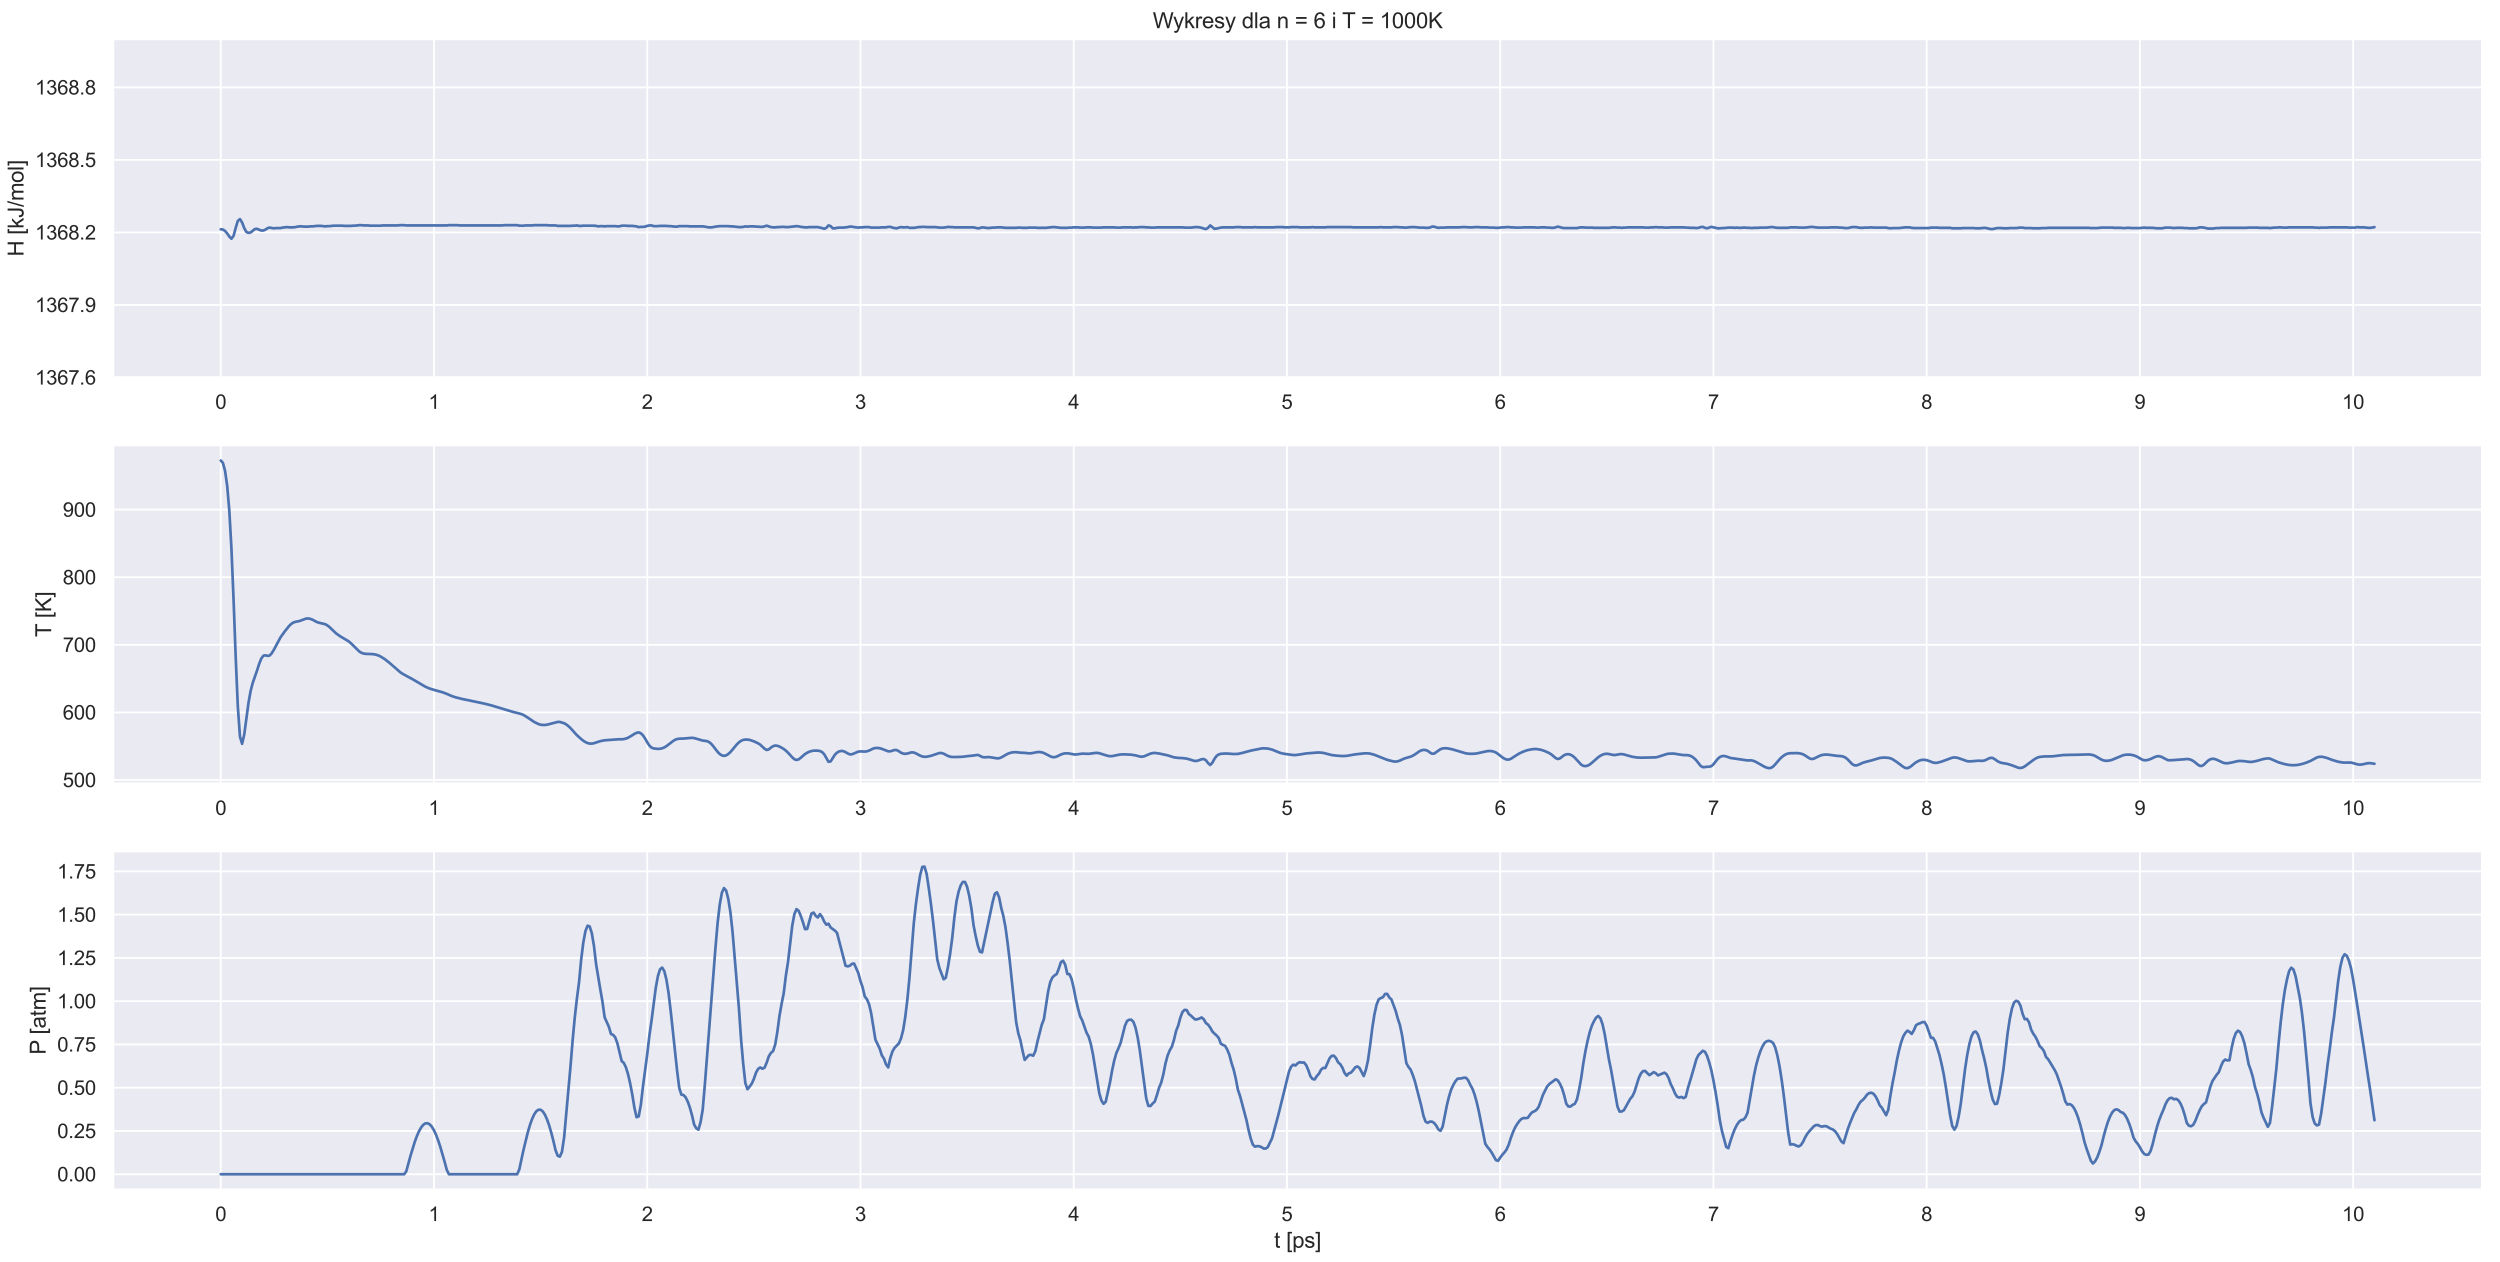 <?xml version="1.0" encoding="utf-8" standalone="no"?>
<!DOCTYPE svg PUBLIC "-//W3C//DTD SVG 1.1//EN"
  "http://www.w3.org/Graphics/SVG/1.1/DTD/svg11.dtd">
<svg height="697.68pt" version="1.1" viewBox="0 0 1382.4 697.68" width="1382.4pt" xmlns="http://www.w3.org/2000/svg" xmlns:xlink="http://www.w3.org/1999/xlink">
 <defs>
  <style type="text/css">*{stroke-linecap:butt;stroke-linejoin:round;}</style>
 </defs>
 <g id="figure_1">
  <g id="patch_1">
   <path d="M 0 697.68 
L 1382.4 697.68 
L 1382.4 0 
L 0 0 
z
" style="fill:#ffffff;"/>
  </g>
  <g id="axes_1">
   <g id="patch_2">
    <path d="M 62.537 208.718 
L 1372.526 208.718 
L 1372.526 21.595 
L 62.537 21.595 
z
" style="fill:#eaeaf2;"/>
   </g>
   <g id="matplotlib.axis_1">
    <g id="xtick_1">
     <g id="line2d_1">
      <path clip-path="url(#p4db1da1c67)" d="M 122.082 208.718 
L 122.082 21.595 
" style="fill:none;stroke:#ffffff;stroke-linecap:round;"/>
     </g>
     <g id="text_1">
      <!-- 0 -->
      <g style="fill:#262626;" transform="translate(119.024 226.091)scale(0.11 -0.11)">
       <defs>
        <path d="M 266 2259 
Q 266 3072 433 3567 
Q 600 4063 929 4331 
Q 1259 4600 1759 4600 
Q 2128 4600 2406 4451 
Q 2684 4303 2865 4023 
Q 3047 3744 3150 3342 
Q 3253 2941 3253 2259 
Q 3253 1453 3087 958 
Q 2922 463 2592 192 
Q 2263 -78 1759 -78 
Q 1097 -78 719 397 
Q 266 969 266 2259 
z
M 844 2259 
Q 844 1131 1108 757 
Q 1372 384 1759 384 
Q 2147 384 2411 759 
Q 2675 1134 2675 2259 
Q 2675 3391 2411 3762 
Q 2147 4134 1753 4134 
Q 1366 4134 1134 3806 
Q 844 3388 844 2259 
z
" id="ArialMT-30" transform="scale(0.016)"/>
       </defs>
       <use xlink:href="#ArialMT-30"/>
      </g>
     </g>
    </g>
    <g id="xtick_2">
     <g id="line2d_2">
      <path clip-path="url(#p4db1da1c67)" d="M 239.993 208.718 
L 239.993 21.595 
" style="fill:none;stroke:#ffffff;stroke-linecap:round;"/>
     </g>
     <g id="text_2">
      <!-- 1 -->
      <g style="fill:#262626;" transform="translate(236.934 226.091)scale(0.11 -0.11)">
       <defs>
        <path d="M 2384 0 
L 1822 0 
L 1822 3584 
Q 1619 3391 1289 3197 
Q 959 3003 697 2906 
L 697 3450 
Q 1169 3672 1522 3987 
Q 1875 4303 2022 4600 
L 2384 4600 
L 2384 0 
z
" id="ArialMT-31" transform="scale(0.016)"/>
       </defs>
       <use xlink:href="#ArialMT-31"/>
      </g>
     </g>
    </g>
    <g id="xtick_3">
     <g id="line2d_3">
      <path clip-path="url(#p4db1da1c67)" d="M 357.904 208.718 
L 357.904 21.595 
" style="fill:none;stroke:#ffffff;stroke-linecap:round;"/>
     </g>
     <g id="text_3">
      <!-- 2 -->
      <g style="fill:#262626;" transform="translate(354.845 226.091)scale(0.11 -0.11)">
       <defs>
        <path d="M 3222 541 
L 3222 0 
L 194 0 
Q 188 203 259 391 
Q 375 700 629 1000 
Q 884 1300 1366 1694 
Q 2113 2306 2375 2664 
Q 2638 3022 2638 3341 
Q 2638 3675 2398 3904 
Q 2159 4134 1775 4134 
Q 1369 4134 1125 3890 
Q 881 3647 878 3216 
L 300 3275 
Q 359 3922 746 4261 
Q 1134 4600 1788 4600 
Q 2447 4600 2831 4234 
Q 3216 3869 3216 3328 
Q 3216 3053 3103 2787 
Q 2991 2522 2730 2228 
Q 2469 1934 1863 1422 
Q 1356 997 1212 845 
Q 1069 694 975 541 
L 3222 541 
z
" id="ArialMT-32" transform="scale(0.016)"/>
       </defs>
       <use xlink:href="#ArialMT-32"/>
      </g>
     </g>
    </g>
    <g id="xtick_4">
     <g id="line2d_4">
      <path clip-path="url(#p4db1da1c67)" d="M 475.814 208.718 
L 475.814 21.595 
" style="fill:none;stroke:#ffffff;stroke-linecap:round;"/>
     </g>
     <g id="text_4">
      <!-- 3 -->
      <g style="fill:#262626;" transform="translate(472.756 226.091)scale(0.11 -0.11)">
       <defs>
        <path d="M 269 1209 
L 831 1284 
Q 928 806 1161 595 
Q 1394 384 1728 384 
Q 2125 384 2398 659 
Q 2672 934 2672 1341 
Q 2672 1728 2419 1979 
Q 2166 2231 1775 2231 
Q 1616 2231 1378 2169 
L 1441 2663 
Q 1497 2656 1531 2656 
Q 1891 2656 2178 2843 
Q 2466 3031 2466 3422 
Q 2466 3731 2256 3934 
Q 2047 4138 1716 4138 
Q 1388 4138 1169 3931 
Q 950 3725 888 3313 
L 325 3413 
Q 428 3978 793 4289 
Q 1159 4600 1703 4600 
Q 2078 4600 2393 4439 
Q 2709 4278 2876 4000 
Q 3044 3722 3044 3409 
Q 3044 3113 2884 2869 
Q 2725 2625 2413 2481 
Q 2819 2388 3044 2092 
Q 3269 1797 3269 1353 
Q 3269 753 2831 336 
Q 2394 -81 1725 -81 
Q 1122 -81 723 278 
Q 325 638 269 1209 
z
" id="ArialMT-33" transform="scale(0.016)"/>
       </defs>
       <use xlink:href="#ArialMT-33"/>
      </g>
     </g>
    </g>
    <g id="xtick_5">
     <g id="line2d_5">
      <path clip-path="url(#p4db1da1c67)" d="M 593.725 208.718 
L 593.725 21.595 
" style="fill:none;stroke:#ffffff;stroke-linecap:round;"/>
     </g>
     <g id="text_5">
      <!-- 4 -->
      <g style="fill:#262626;" transform="translate(590.667 226.091)scale(0.11 -0.11)">
       <defs>
        <path d="M 2069 0 
L 2069 1097 
L 81 1097 
L 81 1613 
L 2172 4581 
L 2631 4581 
L 2631 1613 
L 3250 1613 
L 3250 1097 
L 2631 1097 
L 2631 0 
L 2069 0 
z
M 2069 1613 
L 2069 3678 
L 634 1613 
L 2069 1613 
z
" id="ArialMT-34" transform="scale(0.016)"/>
       </defs>
       <use xlink:href="#ArialMT-34"/>
      </g>
     </g>
    </g>
    <g id="xtick_6">
     <g id="line2d_6">
      <path clip-path="url(#p4db1da1c67)" d="M 711.636 208.718 
L 711.636 21.595 
" style="fill:none;stroke:#ffffff;stroke-linecap:round;"/>
     </g>
     <g id="text_6">
      <!-- 5 -->
      <g style="fill:#262626;" transform="translate(708.577 226.091)scale(0.11 -0.11)">
       <defs>
        <path d="M 266 1200 
L 856 1250 
Q 922 819 1161 601 
Q 1400 384 1738 384 
Q 2144 384 2425 690 
Q 2706 997 2706 1503 
Q 2706 1984 2436 2262 
Q 2166 2541 1728 2541 
Q 1456 2541 1237 2417 
Q 1019 2294 894 2097 
L 366 2166 
L 809 4519 
L 3088 4519 
L 3088 3981 
L 1259 3981 
L 1013 2750 
Q 1425 3038 1878 3038 
Q 2478 3038 2890 2622 
Q 3303 2206 3303 1553 
Q 3303 931 2941 478 
Q 2500 -78 1738 -78 
Q 1113 -78 717 272 
Q 322 622 266 1200 
z
" id="ArialMT-35" transform="scale(0.016)"/>
       </defs>
       <use xlink:href="#ArialMT-35"/>
      </g>
     </g>
    </g>
    <g id="xtick_7">
     <g id="line2d_7">
      <path clip-path="url(#p4db1da1c67)" d="M 829.547 208.718 
L 829.547 21.595 
" style="fill:none;stroke:#ffffff;stroke-linecap:round;"/>
     </g>
     <g id="text_7">
      <!-- 6 -->
      <g style="fill:#262626;" transform="translate(826.488 226.091)scale(0.11 -0.11)">
       <defs>
        <path d="M 3184 3459 
L 2625 3416 
Q 2550 3747 2413 3897 
Q 2184 4138 1850 4138 
Q 1581 4138 1378 3988 
Q 1113 3794 959 3422 
Q 806 3050 800 2363 
Q 1003 2672 1297 2822 
Q 1591 2972 1913 2972 
Q 2475 2972 2870 2558 
Q 3266 2144 3266 1488 
Q 3266 1056 3080 686 
Q 2894 316 2569 119 
Q 2244 -78 1831 -78 
Q 1128 -78 684 439 
Q 241 956 241 2144 
Q 241 3472 731 4075 
Q 1159 4600 1884 4600 
Q 2425 4600 2770 4297 
Q 3116 3994 3184 3459 
z
M 888 1484 
Q 888 1194 1011 928 
Q 1134 663 1356 523 
Q 1578 384 1822 384 
Q 2178 384 2434 671 
Q 2691 959 2691 1453 
Q 2691 1928 2437 2201 
Q 2184 2475 1800 2475 
Q 1419 2475 1153 2201 
Q 888 1928 888 1484 
z
" id="ArialMT-36" transform="scale(0.016)"/>
       </defs>
       <use xlink:href="#ArialMT-36"/>
      </g>
     </g>
    </g>
    <g id="xtick_8">
     <g id="line2d_8">
      <path clip-path="url(#p4db1da1c67)" d="M 947.457 208.718 
L 947.457 21.595 
" style="fill:none;stroke:#ffffff;stroke-linecap:round;"/>
     </g>
     <g id="text_8">
      <!-- 7 -->
      <g style="fill:#262626;" transform="translate(944.399 226.091)scale(0.11 -0.11)">
       <defs>
        <path d="M 303 3981 
L 303 4522 
L 3269 4522 
L 3269 4084 
Q 2831 3619 2401 2847 
Q 1972 2075 1738 1259 
Q 1569 684 1522 0 
L 944 0 
Q 953 541 1156 1306 
Q 1359 2072 1739 2783 
Q 2119 3494 2547 3981 
L 303 3981 
z
" id="ArialMT-37" transform="scale(0.016)"/>
       </defs>
       <use xlink:href="#ArialMT-37"/>
      </g>
     </g>
    </g>
    <g id="xtick_9">
     <g id="line2d_9">
      <path clip-path="url(#p4db1da1c67)" d="M 1065.368 208.718 
L 1065.368 21.595 
" style="fill:none;stroke:#ffffff;stroke-linecap:round;"/>
     </g>
     <g id="text_9">
      <!-- 8 -->
      <g style="fill:#262626;" transform="translate(1062.31 226.091)scale(0.11 -0.11)">
       <defs>
        <path d="M 1131 2484 
Q 781 2613 612 2850 
Q 444 3088 444 3419 
Q 444 3919 803 4259 
Q 1163 4600 1759 4600 
Q 2359 4600 2725 4251 
Q 3091 3903 3091 3403 
Q 3091 3084 2923 2848 
Q 2756 2613 2416 2484 
Q 2838 2347 3058 2040 
Q 3278 1734 3278 1309 
Q 3278 722 2862 322 
Q 2447 -78 1769 -78 
Q 1091 -78 675 323 
Q 259 725 259 1325 
Q 259 1772 486 2073 
Q 713 2375 1131 2484 
z
M 1019 3438 
Q 1019 3113 1228 2906 
Q 1438 2700 1772 2700 
Q 2097 2700 2305 2904 
Q 2513 3109 2513 3406 
Q 2513 3716 2298 3927 
Q 2084 4138 1766 4138 
Q 1444 4138 1231 3931 
Q 1019 3725 1019 3438 
z
M 838 1322 
Q 838 1081 952 856 
Q 1066 631 1291 507 
Q 1516 384 1775 384 
Q 2178 384 2440 643 
Q 2703 903 2703 1303 
Q 2703 1709 2433 1975 
Q 2163 2241 1756 2241 
Q 1359 2241 1098 1978 
Q 838 1716 838 1322 
z
" id="ArialMT-38" transform="scale(0.016)"/>
       </defs>
       <use xlink:href="#ArialMT-38"/>
      </g>
     </g>
    </g>
    <g id="xtick_10">
     <g id="line2d_10">
      <path clip-path="url(#p4db1da1c67)" d="M 1183.279 208.718 
L 1183.279 21.595 
" style="fill:none;stroke:#ffffff;stroke-linecap:round;"/>
     </g>
     <g id="text_10">
      <!-- 9 -->
      <g style="fill:#262626;" transform="translate(1180.22 226.091)scale(0.11 -0.11)">
       <defs>
        <path d="M 350 1059 
L 891 1109 
Q 959 728 1153 556 
Q 1347 384 1650 384 
Q 1909 384 2104 503 
Q 2300 622 2425 820 
Q 2550 1019 2634 1356 
Q 2719 1694 2719 2044 
Q 2719 2081 2716 2156 
Q 2547 1888 2255 1720 
Q 1963 1553 1622 1553 
Q 1053 1553 659 1965 
Q 266 2378 266 3053 
Q 266 3750 677 4175 
Q 1088 4600 1706 4600 
Q 2153 4600 2523 4359 
Q 2894 4119 3086 3673 
Q 3278 3228 3278 2384 
Q 3278 1506 3087 986 
Q 2897 466 2520 194 
Q 2144 -78 1638 -78 
Q 1100 -78 759 220 
Q 419 519 350 1059 
z
M 2653 3081 
Q 2653 3566 2395 3850 
Q 2138 4134 1775 4134 
Q 1400 4134 1122 3828 
Q 844 3522 844 3034 
Q 844 2597 1108 2323 
Q 1372 2050 1759 2050 
Q 2150 2050 2401 2323 
Q 2653 2597 2653 3081 
z
" id="ArialMT-39" transform="scale(0.016)"/>
       </defs>
       <use xlink:href="#ArialMT-39"/>
      </g>
     </g>
    </g>
    <g id="xtick_11">
     <g id="line2d_11">
      <path clip-path="url(#p4db1da1c67)" d="M 1301.19 208.718 
L 1301.19 21.595 
" style="fill:none;stroke:#ffffff;stroke-linecap:round;"/>
     </g>
     <g id="text_11">
      <!-- 10 -->
      <g style="fill:#262626;" transform="translate(1295.073 226.091)scale(0.11 -0.11)">
       <use xlink:href="#ArialMT-31"/>
       <use x="55.615" xlink:href="#ArialMT-30"/>
      </g>
     </g>
    </g>
   </g>
   <g id="matplotlib.axis_2">
    <g id="ytick_1">
     <g id="line2d_12">
      <path clip-path="url(#p4db1da1c67)" d="M 62.537 208.718 
L 1372.526 208.718 
" style="fill:none;stroke:#ffffff;stroke-linecap:round;"/>
     </g>
     <g id="text_12">
      <!-- 1367.6 -->
      <g style="fill:#262626;" transform="translate(19.396 212.655)scale(0.11 -0.11)">
       <defs>
        <path d="M 581 0 
L 581 641 
L 1222 641 
L 1222 0 
L 581 0 
z
" id="ArialMT-2e" transform="scale(0.016)"/>
       </defs>
       <use xlink:href="#ArialMT-31"/>
       <use x="55.615" xlink:href="#ArialMT-33"/>
       <use x="111.23" xlink:href="#ArialMT-36"/>
       <use x="166.846" xlink:href="#ArialMT-37"/>
       <use x="222.461" xlink:href="#ArialMT-2e"/>
       <use x="250.244" xlink:href="#ArialMT-36"/>
      </g>
     </g>
    </g>
    <g id="ytick_2">
     <g id="line2d_13">
      <path clip-path="url(#p4db1da1c67)" d="M 62.537 168.62 
L 1372.526 168.62 
" style="fill:none;stroke:#ffffff;stroke-linecap:round;"/>
     </g>
     <g id="text_13">
      <!-- 1367.9 -->
      <g style="fill:#262626;" transform="translate(19.396 172.557)scale(0.11 -0.11)">
       <use xlink:href="#ArialMT-31"/>
       <use x="55.615" xlink:href="#ArialMT-33"/>
       <use x="111.23" xlink:href="#ArialMT-36"/>
       <use x="166.846" xlink:href="#ArialMT-37"/>
       <use x="222.461" xlink:href="#ArialMT-2e"/>
       <use x="250.244" xlink:href="#ArialMT-39"/>
      </g>
     </g>
    </g>
    <g id="ytick_3">
     <g id="line2d_14">
      <path clip-path="url(#p4db1da1c67)" d="M 62.537 128.522 
L 1372.526 128.522 
" style="fill:none;stroke:#ffffff;stroke-linecap:round;"/>
     </g>
     <g id="text_14">
      <!-- 1368.2 -->
      <g style="fill:#262626;" transform="translate(19.396 132.459)scale(0.11 -0.11)">
       <use xlink:href="#ArialMT-31"/>
       <use x="55.615" xlink:href="#ArialMT-33"/>
       <use x="111.23" xlink:href="#ArialMT-36"/>
       <use x="166.846" xlink:href="#ArialMT-38"/>
       <use x="222.461" xlink:href="#ArialMT-2e"/>
       <use x="250.244" xlink:href="#ArialMT-32"/>
      </g>
     </g>
    </g>
    <g id="ytick_4">
     <g id="line2d_15">
      <path clip-path="url(#p4db1da1c67)" d="M 62.537 88.424 
L 1372.526 88.424 
" style="fill:none;stroke:#ffffff;stroke-linecap:round;"/>
     </g>
     <g id="text_15">
      <!-- 1368.5 -->
      <g style="fill:#262626;" transform="translate(19.396 92.361)scale(0.11 -0.11)">
       <use xlink:href="#ArialMT-31"/>
       <use x="55.615" xlink:href="#ArialMT-33"/>
       <use x="111.23" xlink:href="#ArialMT-36"/>
       <use x="166.846" xlink:href="#ArialMT-38"/>
       <use x="222.461" xlink:href="#ArialMT-2e"/>
       <use x="250.244" xlink:href="#ArialMT-35"/>
      </g>
     </g>
    </g>
    <g id="ytick_5">
     <g id="line2d_16">
      <path clip-path="url(#p4db1da1c67)" d="M 62.537 48.327 
L 1372.526 48.327 
" style="fill:none;stroke:#ffffff;stroke-linecap:round;"/>
     </g>
     <g id="text_16">
      <!-- 1368.8 -->
      <g style="fill:#262626;" transform="translate(19.396 52.263)scale(0.11 -0.11)">
       <use xlink:href="#ArialMT-31"/>
       <use x="55.615" xlink:href="#ArialMT-33"/>
       <use x="111.23" xlink:href="#ArialMT-36"/>
       <use x="166.846" xlink:href="#ArialMT-38"/>
       <use x="222.461" xlink:href="#ArialMT-2e"/>
       <use x="250.244" xlink:href="#ArialMT-38"/>
      </g>
     </g>
    </g>
    <g id="text_17">
     <!-- H [kJ/mol] -->
     <g style="fill:#262626;" transform="translate(13.011 141.824)rotate(-90)scale(0.12 -0.12)">
      <defs>
       <path d="M 513 0 
L 513 4581 
L 1119 4581 
L 1119 2700 
L 3500 2700 
L 3500 4581 
L 4106 4581 
L 4106 0 
L 3500 0 
L 3500 2159 
L 1119 2159 
L 1119 0 
L 513 0 
z
" id="ArialMT-48" transform="scale(0.016)"/>
       <path id="ArialMT-20" transform="scale(0.016)"/>
       <path d="M 434 -1272 
L 434 4581 
L 1675 4581 
L 1675 4116 
L 997 4116 
L 997 -806 
L 1675 -806 
L 1675 -1272 
L 434 -1272 
z
" id="ArialMT-5b" transform="scale(0.016)"/>
       <path d="M 425 0 
L 425 4581 
L 988 4581 
L 988 1969 
L 2319 3319 
L 3047 3319 
L 1778 2088 
L 3175 0 
L 2481 0 
L 1384 1697 
L 988 1316 
L 988 0 
L 425 0 
z
" id="ArialMT-6b" transform="scale(0.016)"/>
       <path d="M 184 1300 
L 731 1375 
Q 753 850 928 656 
Q 1103 463 1413 463 
Q 1641 463 1806 567 
Q 1972 672 2034 851 
Q 2097 1031 2097 1425 
L 2097 4581 
L 2703 4581 
L 2703 1459 
Q 2703 884 2564 568 
Q 2425 253 2123 87 
Q 1822 -78 1416 -78 
Q 813 -78 492 269 
Q 172 616 184 1300 
z
" id="ArialMT-4a" transform="scale(0.016)"/>
       <path d="M 0 -78 
L 1328 4659 
L 1778 4659 
L 453 -78 
L 0 -78 
z
" id="ArialMT-2f" transform="scale(0.016)"/>
       <path d="M 422 0 
L 422 3319 
L 925 3319 
L 925 2853 
Q 1081 3097 1340 3245 
Q 1600 3394 1931 3394 
Q 2300 3394 2536 3241 
Q 2772 3088 2869 2813 
Q 3263 3394 3894 3394 
Q 4388 3394 4653 3120 
Q 4919 2847 4919 2278 
L 4919 0 
L 4359 0 
L 4359 2091 
Q 4359 2428 4304 2576 
Q 4250 2725 4106 2815 
Q 3963 2906 3769 2906 
Q 3419 2906 3187 2673 
Q 2956 2441 2956 1928 
L 2956 0 
L 2394 0 
L 2394 2156 
Q 2394 2531 2256 2718 
Q 2119 2906 1806 2906 
Q 1569 2906 1367 2781 
Q 1166 2656 1075 2415 
Q 984 2175 984 1722 
L 984 0 
L 422 0 
z
" id="ArialMT-6d" transform="scale(0.016)"/>
       <path d="M 213 1659 
Q 213 2581 725 3025 
Q 1153 3394 1769 3394 
Q 2453 3394 2887 2945 
Q 3322 2497 3322 1706 
Q 3322 1066 3130 698 
Q 2938 331 2570 128 
Q 2203 -75 1769 -75 
Q 1072 -75 642 372 
Q 213 819 213 1659 
z
M 791 1659 
Q 791 1022 1069 705 
Q 1347 388 1769 388 
Q 2188 388 2466 706 
Q 2744 1025 2744 1678 
Q 2744 2294 2464 2611 
Q 2184 2928 1769 2928 
Q 1347 2928 1069 2612 
Q 791 2297 791 1659 
z
" id="ArialMT-6f" transform="scale(0.016)"/>
       <path d="M 409 0 
L 409 4581 
L 972 4581 
L 972 0 
L 409 0 
z
" id="ArialMT-6c" transform="scale(0.016)"/>
       <path d="M 1363 -1272 
L 122 -1272 
L 122 -806 
L 800 -806 
L 800 4116 
L 122 4116 
L 122 4581 
L 1363 4581 
L 1363 -1272 
z
" id="ArialMT-5d" transform="scale(0.016)"/>
      </defs>
      <use xlink:href="#ArialMT-48"/>
      <use x="72.217" xlink:href="#ArialMT-20"/>
      <use x="100" xlink:href="#ArialMT-5b"/>
      <use x="127.783" xlink:href="#ArialMT-6b"/>
      <use x="177.783" xlink:href="#ArialMT-4a"/>
      <use x="227.783" xlink:href="#ArialMT-2f"/>
      <use x="255.566" xlink:href="#ArialMT-6d"/>
      <use x="338.867" xlink:href="#ArialMT-6f"/>
      <use x="394.482" xlink:href="#ArialMT-6c"/>
      <use x="416.699" xlink:href="#ArialMT-5d"/>
     </g>
    </g>
   </g>
   <g id="line2d_17">
    <path clip-path="url(#p4db1da1c67)" d="M 122.082 126.785 
L 123.261 126.918 
L 124.44 127.72 
L 125.619 129.057 
L 126.799 130.794 
L 127.978 131.997 
L 129.157 130.393 
L 130.336 125.983 
L 131.515 122.107 
L 132.694 121.171 
L 133.873 123.042 
L 135.052 126.116 
L 136.231 128.255 
L 137.41 128.79 
L 138.59 128.522 
L 140.948 126.651 
L 142.127 126.517 
L 143.306 127.052 
L 144.485 127.453 
L 145.664 127.453 
L 146.843 126.918 
L 148.022 126.116 
L 149.202 125.849 
L 150.381 126.116 
L 151.56 126.25 
L 152.739 126.116 
L 155.097 126.116 
L 156.276 125.849 
L 158.634 125.582 
L 159.814 125.715 
L 162.172 125.715 
L 163.351 125.582 
L 164.53 125.314 
L 165.709 125.181 
L 166.888 125.181 
L 168.067 125.314 
L 170.425 125.314 
L 171.605 125.181 
L 172.784 125.181 
L 175.142 124.913 
L 177.5 124.913 
L 179.858 125.181 
L 181.037 125.047 
L 182.217 125.047 
L 184.575 124.78 
L 189.291 124.78 
L 190.47 124.913 
L 194.008 124.913 
L 195.187 124.78 
L 196.366 124.78 
L 198.724 124.512 
L 199.903 124.512 
L 201.082 124.646 
L 203.441 124.646 
L 204.62 124.78 
L 210.515 124.78 
L 211.694 124.646 
L 219.948 124.646 
L 221.127 124.512 
L 223.485 124.512 
L 224.664 124.646 
L 247.067 124.646 
L 248.247 124.512 
L 252.963 124.512 
L 254.142 124.646 
L 277.724 124.646 
L 278.903 124.512 
L 285.978 124.512 
L 287.157 124.78 
L 289.515 124.78 
L 290.694 124.646 
L 294.232 124.646 
L 295.411 124.512 
L 302.486 124.512 
L 303.665 124.646 
L 307.202 124.646 
L 308.381 124.913 
L 315.456 124.913 
L 316.635 124.78 
L 317.814 124.78 
L 318.993 124.646 
L 320.172 124.913 
L 321.351 124.913 
L 322.53 124.78 
L 328.426 124.78 
L 329.605 124.913 
L 330.784 125.181 
L 331.963 125.047 
L 333.142 125.047 
L 334.321 125.181 
L 335.501 125.047 
L 340.217 125.047 
L 341.396 125.181 
L 342.575 125.181 
L 343.754 124.78 
L 346.113 124.78 
L 347.292 124.913 
L 349.65 124.913 
L 352.008 125.181 
L 353.187 125.582 
L 354.366 125.448 
L 355.545 125.448 
L 356.724 125.314 
L 357.904 124.913 
L 359.083 124.646 
L 360.262 124.646 
L 361.441 125.047 
L 363.799 125.047 
L 364.978 124.913 
L 368.516 124.913 
L 369.695 125.047 
L 370.874 125.047 
L 373.232 125.314 
L 374.411 125.314 
L 375.59 125.047 
L 380.307 125.047 
L 381.486 125.181 
L 388.56 125.181 
L 389.74 125.314 
L 390.919 125.582 
L 392.098 125.715 
L 393.277 125.715 
L 394.456 125.582 
L 395.635 125.314 
L 397.993 125.047 
L 402.71 125.047 
L 403.889 125.181 
L 405.068 125.181 
L 408.605 125.582 
L 409.784 125.582 
L 410.963 125.448 
L 412.143 125.181 
L 413.322 125.314 
L 414.501 125.181 
L 416.859 125.181 
L 418.038 125.314 
L 419.217 125.314 
L 420.396 125.448 
L 421.575 125.448 
L 422.755 125.181 
L 423.934 124.78 
L 426.292 125.582 
L 427.471 125.715 
L 428.65 125.715 
L 429.829 125.582 
L 431.008 125.582 
L 432.187 125.448 
L 433.366 125.448 
L 434.546 125.582 
L 435.725 125.582 
L 440.441 125.047 
L 441.62 125.181 
L 442.799 125.448 
L 445.158 125.715 
L 446.337 125.715 
L 447.516 125.582 
L 452.232 125.582 
L 454.59 126.116 
L 455.77 126.517 
L 456.949 125.983 
L 458.128 124.646 
L 459.307 125.047 
L 460.486 126.25 
L 461.665 126.25 
L 462.844 125.983 
L 464.023 125.849 
L 466.382 125.849 
L 468.74 125.582 
L 469.919 125.314 
L 471.098 125.314 
L 472.277 125.582 
L 474.635 125.849 
L 475.814 125.715 
L 476.993 125.715 
L 478.173 125.582 
L 480.531 125.582 
L 481.71 125.849 
L 486.426 125.849 
L 487.605 125.715 
L 489.964 125.715 
L 491.143 125.448 
L 492.322 125.448 
L 493.501 125.849 
L 494.68 126.116 
L 495.859 126.25 
L 497.038 125.849 
L 498.217 125.582 
L 499.397 125.715 
L 500.576 125.715 
L 501.755 125.582 
L 502.934 125.983 
L 505.292 125.983 
L 506.471 125.849 
L 507.65 125.582 
L 508.829 125.582 
L 510.008 125.448 
L 511.188 125.448 
L 512.367 125.582 
L 517.083 125.582 
L 519.441 125.849 
L 521.8 125.849 
L 522.979 125.715 
L 524.158 125.448 
L 525.337 125.582 
L 526.516 125.582 
L 527.695 125.715 
L 538.307 125.715 
L 540.665 126.25 
L 541.844 126.116 
L 543.024 125.715 
L 546.561 126.116 
L 548.919 125.849 
L 550.098 125.849 
L 551.277 125.715 
L 553.635 125.715 
L 555.994 125.983 
L 561.889 125.983 
L 563.068 125.849 
L 564.247 125.849 
L 565.427 125.983 
L 567.785 125.983 
L 568.964 125.849 
L 572.501 125.849 
L 573.68 125.983 
L 578.397 125.983 
L 581.934 125.582 
L 583.113 125.582 
L 586.65 125.983 
L 590.188 125.983 
L 591.367 125.849 
L 592.546 125.849 
L 593.725 125.715 
L 596.083 125.715 
L 597.262 125.849 
L 599.621 125.849 
L 600.8 125.715 
L 603.158 125.715 
L 604.337 125.849 
L 609.054 125.849 
L 610.233 125.715 
L 616.128 125.715 
L 617.307 125.849 
L 619.665 125.849 
L 620.845 125.715 
L 625.561 125.715 
L 626.74 125.849 
L 627.919 125.715 
L 629.098 125.715 
L 630.277 125.582 
L 632.636 125.582 
L 633.815 125.715 
L 634.994 125.715 
L 636.173 125.849 
L 638.531 125.849 
L 639.71 125.715 
L 653.86 125.715 
L 655.039 125.849 
L 658.576 125.849 
L 660.934 125.582 
L 662.113 125.582 
L 663.292 125.715 
L 664.472 125.983 
L 665.651 126.384 
L 666.83 126.651 
L 668.009 125.983 
L 669.188 124.646 
L 671.546 126.517 
L 672.725 126.384 
L 675.084 125.849 
L 676.263 125.715 
L 682.158 125.715 
L 683.337 125.582 
L 685.696 125.582 
L 686.875 125.715 
L 692.77 125.715 
L 693.949 125.582 
L 695.128 125.715 
L 704.561 125.715 
L 705.74 125.582 
L 709.278 125.582 
L 710.457 125.715 
L 712.815 125.715 
L 713.994 125.582 
L 717.531 125.582 
L 718.711 125.715 
L 724.606 125.715 
L 725.785 125.582 
L 726.964 125.715 
L 732.86 125.715 
L 734.039 125.582 
L 747.009 125.582 
L 748.188 125.715 
L 762.338 125.715 
L 763.517 125.582 
L 764.696 125.715 
L 769.412 125.715 
L 770.591 125.582 
L 772.949 125.582 
L 774.129 125.715 
L 775.308 125.715 
L 776.487 125.849 
L 777.666 125.849 
L 780.024 125.582 
L 782.382 125.582 
L 784.741 125.849 
L 787.099 125.849 
L 788.278 125.983 
L 789.457 125.983 
L 790.636 125.849 
L 791.815 125.314 
L 792.994 125.314 
L 794.173 125.715 
L 795.353 125.983 
L 796.532 125.849 
L 798.89 125.849 
L 800.069 125.715 
L 807.144 125.715 
L 808.323 125.582 
L 810.681 125.582 
L 811.86 125.715 
L 814.218 125.715 
L 815.397 125.582 
L 817.756 125.582 
L 818.935 125.715 
L 822.472 125.715 
L 823.651 125.849 
L 826.009 125.849 
L 827.188 125.983 
L 828.368 125.983 
L 830.726 125.715 
L 831.905 125.715 
L 833.084 125.582 
L 834.263 125.582 
L 835.442 125.715 
L 836.621 125.715 
L 837.8 125.849 
L 841.338 125.849 
L 842.517 125.715 
L 848.412 125.715 
L 849.591 125.849 
L 850.771 125.849 
L 851.95 125.715 
L 854.308 125.715 
L 855.487 125.849 
L 856.666 125.849 
L 857.845 125.983 
L 859.024 125.983 
L 860.203 125.715 
L 861.383 125.314 
L 862.562 125.582 
L 863.741 125.983 
L 864.92 126.116 
L 871.995 126.116 
L 873.174 125.849 
L 874.353 125.715 
L 875.532 125.715 
L 876.711 125.849 
L 880.248 125.849 
L 881.427 125.983 
L 889.681 125.983 
L 892.039 125.715 
L 893.218 125.715 
L 894.398 125.849 
L 895.577 125.849 
L 896.756 125.983 
L 897.935 125.849 
L 899.114 125.849 
L 900.293 125.715 
L 908.547 125.715 
L 909.726 125.849 
L 912.084 125.849 
L 913.263 125.715 
L 914.442 125.715 
L 915.622 125.582 
L 916.801 125.715 
L 919.159 125.715 
L 920.338 125.849 
L 922.696 125.849 
L 923.875 125.715 
L 930.95 125.715 
L 932.129 125.849 
L 933.308 125.849 
L 934.487 125.983 
L 936.845 125.983 
L 938.025 126.116 
L 939.204 125.983 
L 940.383 125.582 
L 941.562 125.448 
L 942.741 125.983 
L 943.92 126.25 
L 946.278 125.448 
L 949.816 126.25 
L 950.995 126.25 
L 952.174 126.116 
L 953.353 126.116 
L 955.711 125.849 
L 958.069 125.849 
L 959.248 125.983 
L 960.428 125.849 
L 961.607 125.983 
L 962.786 125.983 
L 963.965 125.849 
L 965.144 125.849 
L 966.323 125.983 
L 967.502 125.983 
L 968.681 126.116 
L 969.86 125.983 
L 972.219 125.983 
L 973.398 125.849 
L 976.935 125.849 
L 979.293 125.582 
L 980.472 125.582 
L 981.652 125.849 
L 982.831 125.983 
L 988.726 125.983 
L 989.905 125.715 
L 993.443 125.715 
L 994.622 125.849 
L 998.159 125.849 
L 1001.696 125.448 
L 1005.234 125.849 
L 1011.129 125.849 
L 1012.308 125.715 
L 1015.846 125.715 
L 1017.025 125.849 
L 1018.204 125.849 
L 1020.562 126.116 
L 1021.741 126.116 
L 1024.099 125.582 
L 1026.458 125.582 
L 1027.637 125.849 
L 1028.816 125.983 
L 1029.995 125.983 
L 1031.174 125.849 
L 1033.532 125.849 
L 1034.711 125.715 
L 1035.89 125.849 
L 1042.965 125.849 
L 1044.144 126.116 
L 1045.323 126.25 
L 1046.502 126.116 
L 1050.04 126.116 
L 1053.577 125.715 
L 1055.935 125.715 
L 1057.114 125.983 
L 1058.294 126.116 
L 1066.547 126.116 
L 1067.726 125.849 
L 1071.264 125.849 
L 1072.443 125.983 
L 1078.338 125.983 
L 1079.517 126.25 
L 1084.234 126.25 
L 1085.413 126.116 
L 1091.309 126.116 
L 1092.488 126.25 
L 1094.846 126.25 
L 1097.204 125.983 
L 1098.383 126.116 
L 1100.741 126.651 
L 1101.921 126.651 
L 1104.279 126.116 
L 1106.637 126.116 
L 1107.816 126.25 
L 1110.174 126.25 
L 1111.353 126.116 
L 1114.891 126.116 
L 1117.249 125.849 
L 1118.428 125.849 
L 1119.607 126.116 
L 1123.144 126.116 
L 1124.324 126.25 
L 1127.861 126.25 
L 1129.04 126.116 
L 1131.398 126.116 
L 1132.577 125.983 
L 1154.98 125.983 
L 1156.159 126.116 
L 1159.697 126.116 
L 1162.055 125.849 
L 1167.951 125.849 
L 1169.13 125.983 
L 1172.667 125.983 
L 1173.846 126.116 
L 1175.025 126.116 
L 1176.204 125.983 
L 1177.383 125.983 
L 1178.563 126.116 
L 1183.279 126.116 
L 1185.637 125.849 
L 1186.816 125.983 
L 1190.354 125.983 
L 1192.712 126.25 
L 1195.07 126.25 
L 1196.249 126.116 
L 1197.428 125.849 
L 1199.786 125.849 
L 1202.145 126.116 
L 1203.324 125.983 
L 1206.861 125.983 
L 1208.04 126.116 
L 1209.219 126.116 
L 1210.398 126.25 
L 1213.936 126.25 
L 1215.115 126.116 
L 1216.294 125.715 
L 1217.473 125.715 
L 1218.652 125.849 
L 1221.01 126.384 
L 1223.369 126.384 
L 1225.727 126.116 
L 1226.906 126.116 
L 1228.085 125.983 
L 1242.234 125.983 
L 1243.413 125.849 
L 1248.13 125.849 
L 1249.309 125.983 
L 1254.025 125.983 
L 1255.205 126.116 
L 1257.563 125.849 
L 1258.742 125.849 
L 1259.921 125.715 
L 1261.1 125.715 
L 1262.279 125.849 
L 1264.637 125.849 
L 1265.816 125.715 
L 1278.787 125.715 
L 1279.966 125.849 
L 1281.145 125.849 
L 1282.324 125.983 
L 1283.503 125.849 
L 1287.04 125.849 
L 1288.22 125.715 
L 1297.652 125.715 
L 1298.831 125.849 
L 1302.369 125.849 
L 1303.548 125.582 
L 1304.727 125.715 
L 1307.085 125.715 
L 1309.443 125.983 
L 1310.623 125.983 
L 1311.802 125.849 
L 1312.981 125.582 
L 1312.981 125.582 
" style="fill:none;stroke:#4c72b0;stroke-linecap:round;stroke-width:1.5;"/>
   </g>
   <g id="patch_3">
    <path d="M 62.537 208.718 
L 62.537 21.595 
" style="fill:none;stroke:#ffffff;stroke-linecap:square;stroke-linejoin:miter;stroke-width:1.25;"/>
   </g>
   <g id="patch_4">
    <path d="M 1372.526 208.718 
L 1372.526 21.595 
" style="fill:none;stroke:#ffffff;stroke-linecap:square;stroke-linejoin:miter;stroke-width:1.25;"/>
   </g>
   <g id="patch_5">
    <path d="M 62.537 208.718 
L 1372.526 208.718 
" style="fill:none;stroke:#ffffff;stroke-linecap:square;stroke-linejoin:miter;stroke-width:1.25;"/>
   </g>
   <g id="patch_6">
    <path d="M 62.537 21.595 
L 1372.526 21.595 
" style="fill:none;stroke:#ffffff;stroke-linecap:square;stroke-linejoin:miter;stroke-width:1.25;"/>
   </g>
   <g id="text_18">
    <!-- Wykresy dla n = 6 i T = 1000K -->
    <g style="fill:#262626;" transform="translate(637.427 15.595)scale(0.12 -0.12)">
     <defs>
      <path d="M 1294 0 
L 78 4581 
L 700 4581 
L 1397 1578 
Q 1509 1106 1591 641 
Q 1766 1375 1797 1488 
L 2669 4581 
L 3400 4581 
L 4056 2263 
Q 4303 1400 4413 641 
Q 4500 1075 4641 1638 
L 5359 4581 
L 5969 4581 
L 4713 0 
L 4128 0 
L 3163 3491 
Q 3041 3928 3019 4028 
Q 2947 3713 2884 3491 
L 1913 0 
L 1294 0 
z
" id="ArialMT-57" transform="scale(0.016)"/>
      <path d="M 397 -1278 
L 334 -750 
Q 519 -800 656 -800 
Q 844 -800 956 -737 
Q 1069 -675 1141 -563 
Q 1194 -478 1313 -144 
Q 1328 -97 1363 -6 
L 103 3319 
L 709 3319 
L 1400 1397 
Q 1534 1031 1641 628 
Q 1738 1016 1872 1384 
L 2581 3319 
L 3144 3319 
L 1881 -56 
Q 1678 -603 1566 -809 
Q 1416 -1088 1222 -1217 
Q 1028 -1347 759 -1347 
Q 597 -1347 397 -1278 
z
" id="ArialMT-79" transform="scale(0.016)"/>
      <path d="M 416 0 
L 416 3319 
L 922 3319 
L 922 2816 
Q 1116 3169 1280 3281 
Q 1444 3394 1641 3394 
Q 1925 3394 2219 3213 
L 2025 2691 
Q 1819 2813 1613 2813 
Q 1428 2813 1281 2702 
Q 1134 2591 1072 2394 
Q 978 2094 978 1738 
L 978 0 
L 416 0 
z
" id="ArialMT-72" transform="scale(0.016)"/>
      <path d="M 2694 1069 
L 3275 997 
Q 3138 488 2766 206 
Q 2394 -75 1816 -75 
Q 1088 -75 661 373 
Q 234 822 234 1631 
Q 234 2469 665 2931 
Q 1097 3394 1784 3394 
Q 2450 3394 2872 2941 
Q 3294 2488 3294 1666 
Q 3294 1616 3291 1516 
L 816 1516 
Q 847 969 1125 678 
Q 1403 388 1819 388 
Q 2128 388 2347 550 
Q 2566 713 2694 1069 
z
M 847 1978 
L 2700 1978 
Q 2663 2397 2488 2606 
Q 2219 2931 1791 2931 
Q 1403 2931 1139 2672 
Q 875 2413 847 1978 
z
" id="ArialMT-65" transform="scale(0.016)"/>
      <path d="M 197 991 
L 753 1078 
Q 800 744 1014 566 
Q 1228 388 1613 388 
Q 2000 388 2187 545 
Q 2375 703 2375 916 
Q 2375 1106 2209 1216 
Q 2094 1291 1634 1406 
Q 1016 1563 777 1677 
Q 538 1791 414 1992 
Q 291 2194 291 2438 
Q 291 2659 392 2848 
Q 494 3038 669 3163 
Q 800 3259 1026 3326 
Q 1253 3394 1513 3394 
Q 1903 3394 2198 3281 
Q 2494 3169 2634 2976 
Q 2775 2784 2828 2463 
L 2278 2388 
Q 2241 2644 2061 2787 
Q 1881 2931 1553 2931 
Q 1166 2931 1000 2803 
Q 834 2675 834 2503 
Q 834 2394 903 2306 
Q 972 2216 1119 2156 
Q 1203 2125 1616 2013 
Q 2213 1853 2448 1751 
Q 2684 1650 2818 1456 
Q 2953 1263 2953 975 
Q 2953 694 2789 445 
Q 2625 197 2315 61 
Q 2006 -75 1616 -75 
Q 969 -75 630 194 
Q 291 463 197 991 
z
" id="ArialMT-73" transform="scale(0.016)"/>
      <path d="M 2575 0 
L 2575 419 
Q 2259 -75 1647 -75 
Q 1250 -75 917 144 
Q 584 363 401 755 
Q 219 1147 219 1656 
Q 219 2153 384 2558 
Q 550 2963 881 3178 
Q 1213 3394 1622 3394 
Q 1922 3394 2156 3267 
Q 2391 3141 2538 2938 
L 2538 4581 
L 3097 4581 
L 3097 0 
L 2575 0 
z
M 797 1656 
Q 797 1019 1065 703 
Q 1334 388 1700 388 
Q 2069 388 2326 689 
Q 2584 991 2584 1609 
Q 2584 2291 2321 2609 
Q 2059 2928 1675 2928 
Q 1300 2928 1048 2622 
Q 797 2316 797 1656 
z
" id="ArialMT-64" transform="scale(0.016)"/>
      <path d="M 2588 409 
Q 2275 144 1986 34 
Q 1697 -75 1366 -75 
Q 819 -75 525 192 
Q 231 459 231 875 
Q 231 1119 342 1320 
Q 453 1522 633 1644 
Q 813 1766 1038 1828 
Q 1203 1872 1538 1913 
Q 2219 1994 2541 2106 
Q 2544 2222 2544 2253 
Q 2544 2597 2384 2738 
Q 2169 2928 1744 2928 
Q 1347 2928 1158 2789 
Q 969 2650 878 2297 
L 328 2372 
Q 403 2725 575 2942 
Q 747 3159 1072 3276 
Q 1397 3394 1825 3394 
Q 2250 3394 2515 3294 
Q 2781 3194 2906 3042 
Q 3031 2891 3081 2659 
Q 3109 2516 3109 2141 
L 3109 1391 
Q 3109 606 3145 398 
Q 3181 191 3288 0 
L 2700 0 
Q 2613 175 2588 409 
z
M 2541 1666 
Q 2234 1541 1622 1453 
Q 1275 1403 1131 1340 
Q 988 1278 909 1158 
Q 831 1038 831 891 
Q 831 666 1001 516 
Q 1172 366 1500 366 
Q 1825 366 2078 508 
Q 2331 650 2450 897 
Q 2541 1088 2541 1459 
L 2541 1666 
z
" id="ArialMT-61" transform="scale(0.016)"/>
      <path d="M 422 0 
L 422 3319 
L 928 3319 
L 928 2847 
Q 1294 3394 1984 3394 
Q 2284 3394 2536 3286 
Q 2788 3178 2913 3003 
Q 3038 2828 3088 2588 
Q 3119 2431 3119 2041 
L 3119 0 
L 2556 0 
L 2556 2019 
Q 2556 2363 2490 2533 
Q 2425 2703 2258 2804 
Q 2091 2906 1866 2906 
Q 1506 2906 1245 2678 
Q 984 2450 984 1813 
L 984 0 
L 422 0 
z
" id="ArialMT-6e" transform="scale(0.016)"/>
      <path d="M 3381 2694 
L 356 2694 
L 356 3219 
L 3381 3219 
L 3381 2694 
z
M 3381 1303 
L 356 1303 
L 356 1828 
L 3381 1828 
L 3381 1303 
z
" id="ArialMT-3d" transform="scale(0.016)"/>
      <path d="M 425 3934 
L 425 4581 
L 988 4581 
L 988 3934 
L 425 3934 
z
M 425 0 
L 425 3319 
L 988 3319 
L 988 0 
L 425 0 
z
" id="ArialMT-69" transform="scale(0.016)"/>
      <path d="M 1659 0 
L 1659 4041 
L 150 4041 
L 150 4581 
L 3781 4581 
L 3781 4041 
L 2266 4041 
L 2266 0 
L 1659 0 
z
" id="ArialMT-54" transform="scale(0.016)"/>
      <path d="M 469 0 
L 469 4581 
L 1075 4581 
L 1075 2309 
L 3350 4581 
L 4172 4581 
L 2250 2725 
L 4256 0 
L 3456 0 
L 1825 2319 
L 1075 1588 
L 1075 0 
L 469 0 
z
" id="ArialMT-4b" transform="scale(0.016)"/>
     </defs>
     <use xlink:href="#ArialMT-57"/>
     <use x="93.51" xlink:href="#ArialMT-79"/>
     <use x="143.51" xlink:href="#ArialMT-6b"/>
     <use x="193.51" xlink:href="#ArialMT-72"/>
     <use x="226.811" xlink:href="#ArialMT-65"/>
     <use x="282.426" xlink:href="#ArialMT-73"/>
     <use x="332.426" xlink:href="#ArialMT-79"/>
     <use x="382.426" xlink:href="#ArialMT-20"/>
     <use x="410.209" xlink:href="#ArialMT-64"/>
     <use x="465.824" xlink:href="#ArialMT-6c"/>
     <use x="488.041" xlink:href="#ArialMT-61"/>
     <use x="543.656" xlink:href="#ArialMT-20"/>
     <use x="571.439" xlink:href="#ArialMT-6e"/>
     <use x="627.055" xlink:href="#ArialMT-20"/>
     <use x="654.838" xlink:href="#ArialMT-3d"/>
     <use x="713.236" xlink:href="#ArialMT-20"/>
     <use x="741.02" xlink:href="#ArialMT-36"/>
     <use x="796.635" xlink:href="#ArialMT-20"/>
     <use x="824.418" xlink:href="#ArialMT-69"/>
     <use x="846.635" xlink:href="#ArialMT-20"/>
     <use x="872.668" xlink:href="#ArialMT-54"/>
     <use x="932.002" xlink:href="#ArialMT-20"/>
     <use x="959.785" xlink:href="#ArialMT-3d"/>
     <use x="1018.184" xlink:href="#ArialMT-20"/>
     <use x="1045.967" xlink:href="#ArialMT-31"/>
     <use x="1101.582" xlink:href="#ArialMT-30"/>
     <use x="1157.197" xlink:href="#ArialMT-30"/>
     <use x="1212.812" xlink:href="#ArialMT-30"/>
     <use x="1268.428" xlink:href="#ArialMT-4b"/>
    </g>
   </g>
  </g>
  <g id="axes_2">
   <g id="patch_7">
    <path d="M 62.537 433.265 
L 1372.526 433.265 
L 1372.526 246.142 
L 62.537 246.142 
z
" style="fill:#eaeaf2;"/>
   </g>
   <g id="matplotlib.axis_3">
    <g id="xtick_12">
     <g id="line2d_18">
      <path clip-path="url(#p4be310cd61)" d="M 122.082 433.265 
L 122.082 246.142 
" style="fill:none;stroke:#ffffff;stroke-linecap:round;"/>
     </g>
     <g id="text_19">
      <!-- 0 -->
      <g style="fill:#262626;" transform="translate(119.024 450.639)scale(0.11 -0.11)">
       <use xlink:href="#ArialMT-30"/>
      </g>
     </g>
    </g>
    <g id="xtick_13">
     <g id="line2d_19">
      <path clip-path="url(#p4be310cd61)" d="M 239.993 433.265 
L 239.993 246.142 
" style="fill:none;stroke:#ffffff;stroke-linecap:round;"/>
     </g>
     <g id="text_20">
      <!-- 1 -->
      <g style="fill:#262626;" transform="translate(236.934 450.639)scale(0.11 -0.11)">
       <use xlink:href="#ArialMT-31"/>
      </g>
     </g>
    </g>
    <g id="xtick_14">
     <g id="line2d_20">
      <path clip-path="url(#p4be310cd61)" d="M 357.904 433.265 
L 357.904 246.142 
" style="fill:none;stroke:#ffffff;stroke-linecap:round;"/>
     </g>
     <g id="text_21">
      <!-- 2 -->
      <g style="fill:#262626;" transform="translate(354.845 450.639)scale(0.11 -0.11)">
       <use xlink:href="#ArialMT-32"/>
      </g>
     </g>
    </g>
    <g id="xtick_15">
     <g id="line2d_21">
      <path clip-path="url(#p4be310cd61)" d="M 475.814 433.265 
L 475.814 246.142 
" style="fill:none;stroke:#ffffff;stroke-linecap:round;"/>
     </g>
     <g id="text_22">
      <!-- 3 -->
      <g style="fill:#262626;" transform="translate(472.756 450.639)scale(0.11 -0.11)">
       <use xlink:href="#ArialMT-33"/>
      </g>
     </g>
    </g>
    <g id="xtick_16">
     <g id="line2d_22">
      <path clip-path="url(#p4be310cd61)" d="M 593.725 433.265 
L 593.725 246.142 
" style="fill:none;stroke:#ffffff;stroke-linecap:round;"/>
     </g>
     <g id="text_23">
      <!-- 4 -->
      <g style="fill:#262626;" transform="translate(590.667 450.639)scale(0.11 -0.11)">
       <use xlink:href="#ArialMT-34"/>
      </g>
     </g>
    </g>
    <g id="xtick_17">
     <g id="line2d_23">
      <path clip-path="url(#p4be310cd61)" d="M 711.636 433.265 
L 711.636 246.142 
" style="fill:none;stroke:#ffffff;stroke-linecap:round;"/>
     </g>
     <g id="text_24">
      <!-- 5 -->
      <g style="fill:#262626;" transform="translate(708.577 450.639)scale(0.11 -0.11)">
       <use xlink:href="#ArialMT-35"/>
      </g>
     </g>
    </g>
    <g id="xtick_18">
     <g id="line2d_24">
      <path clip-path="url(#p4be310cd61)" d="M 829.547 433.265 
L 829.547 246.142 
" style="fill:none;stroke:#ffffff;stroke-linecap:round;"/>
     </g>
     <g id="text_25">
      <!-- 6 -->
      <g style="fill:#262626;" transform="translate(826.488 450.639)scale(0.11 -0.11)">
       <use xlink:href="#ArialMT-36"/>
      </g>
     </g>
    </g>
    <g id="xtick_19">
     <g id="line2d_25">
      <path clip-path="url(#p4be310cd61)" d="M 947.457 433.265 
L 947.457 246.142 
" style="fill:none;stroke:#ffffff;stroke-linecap:round;"/>
     </g>
     <g id="text_26">
      <!-- 7 -->
      <g style="fill:#262626;" transform="translate(944.399 450.639)scale(0.11 -0.11)">
       <use xlink:href="#ArialMT-37"/>
      </g>
     </g>
    </g>
    <g id="xtick_20">
     <g id="line2d_26">
      <path clip-path="url(#p4be310cd61)" d="M 1065.368 433.265 
L 1065.368 246.142 
" style="fill:none;stroke:#ffffff;stroke-linecap:round;"/>
     </g>
     <g id="text_27">
      <!-- 8 -->
      <g style="fill:#262626;" transform="translate(1062.31 450.639)scale(0.11 -0.11)">
       <use xlink:href="#ArialMT-38"/>
      </g>
     </g>
    </g>
    <g id="xtick_21">
     <g id="line2d_27">
      <path clip-path="url(#p4be310cd61)" d="M 1183.279 433.265 
L 1183.279 246.142 
" style="fill:none;stroke:#ffffff;stroke-linecap:round;"/>
     </g>
     <g id="text_28">
      <!-- 9 -->
      <g style="fill:#262626;" transform="translate(1180.22 450.639)scale(0.11 -0.11)">
       <use xlink:href="#ArialMT-39"/>
      </g>
     </g>
    </g>
    <g id="xtick_22">
     <g id="line2d_28">
      <path clip-path="url(#p4be310cd61)" d="M 1301.19 433.265 
L 1301.19 246.142 
" style="fill:none;stroke:#ffffff;stroke-linecap:round;"/>
     </g>
     <g id="text_29">
      <!-- 10 -->
      <g style="fill:#262626;" transform="translate(1295.073 450.639)scale(0.11 -0.11)">
       <use xlink:href="#ArialMT-31"/>
       <use x="55.615" xlink:href="#ArialMT-30"/>
      </g>
     </g>
    </g>
   </g>
   <g id="matplotlib.axis_4">
    <g id="ytick_6">
     <g id="line2d_29">
      <path clip-path="url(#p4be310cd61)" d="M 62.537 431.299 
L 1372.526 431.299 
" style="fill:none;stroke:#ffffff;stroke-linecap:round;"/>
     </g>
     <g id="text_30">
      <!-- 500 -->
      <g style="fill:#262626;" transform="translate(34.686 435.236)scale(0.11 -0.11)">
       <use xlink:href="#ArialMT-35"/>
       <use x="55.615" xlink:href="#ArialMT-30"/>
       <use x="111.23" xlink:href="#ArialMT-30"/>
      </g>
     </g>
    </g>
    <g id="ytick_7">
     <g id="line2d_30">
      <path clip-path="url(#p4be310cd61)" d="M 62.537 393.929 
L 1372.526 393.929 
" style="fill:none;stroke:#ffffff;stroke-linecap:round;"/>
     </g>
     <g id="text_31">
      <!-- 600 -->
      <g style="fill:#262626;" transform="translate(34.686 397.865)scale(0.11 -0.11)">
       <use xlink:href="#ArialMT-36"/>
       <use x="55.615" xlink:href="#ArialMT-30"/>
       <use x="111.23" xlink:href="#ArialMT-30"/>
      </g>
     </g>
    </g>
    <g id="ytick_8">
     <g id="line2d_31">
      <path clip-path="url(#p4be310cd61)" d="M 62.537 356.558 
L 1372.526 356.558 
" style="fill:none;stroke:#ffffff;stroke-linecap:round;"/>
     </g>
     <g id="text_32">
      <!-- 700 -->
      <g style="fill:#262626;" transform="translate(34.686 360.495)scale(0.11 -0.11)">
       <use xlink:href="#ArialMT-37"/>
       <use x="55.615" xlink:href="#ArialMT-30"/>
       <use x="111.23" xlink:href="#ArialMT-30"/>
      </g>
     </g>
    </g>
    <g id="ytick_9">
     <g id="line2d_32">
      <path clip-path="url(#p4be310cd61)" d="M 62.537 319.187 
L 1372.526 319.187 
" style="fill:none;stroke:#ffffff;stroke-linecap:round;"/>
     </g>
     <g id="text_33">
      <!-- 800 -->
      <g style="fill:#262626;" transform="translate(34.686 323.124)scale(0.11 -0.11)">
       <use xlink:href="#ArialMT-38"/>
       <use x="55.615" xlink:href="#ArialMT-30"/>
       <use x="111.23" xlink:href="#ArialMT-30"/>
      </g>
     </g>
    </g>
    <g id="ytick_10">
     <g id="line2d_33">
      <path clip-path="url(#p4be310cd61)" d="M 62.537 281.816 
L 1372.526 281.816 
" style="fill:none;stroke:#ffffff;stroke-linecap:round;"/>
     </g>
     <g id="text_34">
      <!-- 900 -->
      <g style="fill:#262626;" transform="translate(34.686 285.753)scale(0.11 -0.11)">
       <use xlink:href="#ArialMT-39"/>
       <use x="55.615" xlink:href="#ArialMT-30"/>
       <use x="111.23" xlink:href="#ArialMT-30"/>
      </g>
     </g>
    </g>
    <g id="text_35">
     <!-- T [K] -->
     <g style="fill:#262626;" transform="translate(28.301 352.266)rotate(-90)scale(0.12 -0.12)">
      <use xlink:href="#ArialMT-54"/>
      <use x="59.334" xlink:href="#ArialMT-20"/>
      <use x="87.117" xlink:href="#ArialMT-5b"/>
      <use x="114.9" xlink:href="#ArialMT-4b"/>
      <use x="181.6" xlink:href="#ArialMT-5d"/>
     </g>
    </g>
   </g>
   <g id="line2d_34">
    <path clip-path="url(#p4be310cd61)" d="M 122.082 254.648 
L 123.261 255.956 
L 124.44 260.328 
L 125.619 268.625 
L 126.799 282.377 
L 127.978 303.342 
L 129.157 331.744 
L 130.336 363.509 
L 131.515 390.827 
L 132.694 407.307 
L 133.873 411.306 
L 135.052 406.186 
L 137.41 388.622 
L 138.59 382.045 
L 139.769 377.56 
L 142.127 370.759 
L 143.306 367.134 
L 144.485 364.144 
L 145.664 362.575 
L 146.843 362.35 
L 148.022 362.687 
L 149.202 362.425 
L 150.381 361.042 
L 151.56 359.062 
L 155.097 352.447 
L 157.455 349.159 
L 159.814 346.206 
L 160.993 345.048 
L 162.172 344.263 
L 163.351 343.852 
L 165.709 343.366 
L 169.246 342.058 
L 170.425 341.983 
L 171.605 342.208 
L 172.784 342.656 
L 175.142 343.927 
L 176.321 344.338 
L 179.858 345.16 
L 181.037 345.833 
L 182.217 346.767 
L 185.754 350.168 
L 188.112 351.849 
L 192.829 354.652 
L 194.008 355.661 
L 198.724 360.295 
L 199.903 361.005 
L 201.082 361.379 
L 202.261 361.566 
L 205.799 361.678 
L 206.978 361.827 
L 208.157 362.089 
L 209.336 362.5 
L 210.515 363.06 
L 212.873 364.555 
L 215.232 366.424 
L 221.127 371.544 
L 222.306 372.403 
L 224.664 373.711 
L 228.202 375.617 
L 235.276 379.765 
L 237.635 380.774 
L 241.172 381.821 
L 244.709 382.792 
L 247.067 383.689 
L 249.426 384.735 
L 251.784 385.558 
L 255.321 386.455 
L 263.575 388.174 
L 268.291 389.183 
L 271.829 390.079 
L 277.724 391.873 
L 283.62 393.63 
L 288.336 394.863 
L 289.515 395.386 
L 291.874 396.844 
L 295.411 399.235 
L 297.769 400.394 
L 298.948 400.73 
L 300.127 400.88 
L 301.306 400.88 
L 302.486 400.73 
L 308.381 399.198 
L 309.56 399.198 
L 311.918 399.908 
L 313.098 400.581 
L 314.277 401.515 
L 315.456 402.599 
L 318.993 406.523 
L 321.351 408.653 
L 322.53 409.587 
L 323.709 410.334 
L 324.889 410.895 
L 326.068 411.157 
L 327.247 411.194 
L 328.426 410.97 
L 331.963 409.811 
L 334.321 409.363 
L 340.217 408.914 
L 342.575 408.765 
L 343.754 408.802 
L 344.933 408.69 
L 346.113 408.391 
L 347.292 407.943 
L 349.65 406.56 
L 350.829 405.813 
L 352.008 405.215 
L 353.187 404.99 
L 354.366 405.476 
L 355.545 406.635 
L 356.724 408.391 
L 357.904 410.447 
L 359.083 412.278 
L 360.262 413.399 
L 361.441 413.847 
L 363.799 414.109 
L 364.978 414.034 
L 366.157 413.773 
L 367.336 413.287 
L 368.516 412.577 
L 370.874 410.783 
L 372.053 409.849 
L 373.232 409.101 
L 374.411 408.653 
L 375.59 408.466 
L 377.948 408.391 
L 382.665 407.98 
L 383.844 408.13 
L 386.202 408.802 
L 388.56 409.512 
L 390.919 409.811 
L 392.098 410.334 
L 393.277 411.306 
L 394.456 412.689 
L 396.814 415.753 
L 397.993 416.949 
L 399.172 417.696 
L 400.351 417.958 
L 401.531 417.696 
L 402.71 416.949 
L 403.889 415.865 
L 406.247 413.063 
L 407.426 411.642 
L 408.605 410.484 
L 409.784 409.624 
L 410.963 409.139 
L 412.143 408.952 
L 413.322 408.952 
L 414.501 409.139 
L 416.859 409.923 
L 419.217 411.044 
L 420.396 411.792 
L 422.755 413.997 
L 423.934 414.707 
L 425.113 414.37 
L 426.292 413.399 
L 427.471 412.614 
L 428.65 412.24 
L 429.829 412.39 
L 431.008 412.801 
L 433.366 414.146 
L 434.546 415.081 
L 435.725 416.202 
L 438.083 418.78 
L 439.262 419.827 
L 440.441 420.238 
L 441.62 419.901 
L 442.799 419.004 
L 445.158 416.949 
L 446.337 416.239 
L 447.516 415.678 
L 448.695 415.305 
L 449.874 415.081 
L 452.232 415.081 
L 453.411 415.305 
L 454.59 415.865 
L 455.77 417.099 
L 458.128 421.247 
L 459.307 421.022 
L 461.665 417.323 
L 462.844 416.164 
L 464.023 415.492 
L 465.202 415.23 
L 466.382 415.379 
L 467.561 415.903 
L 468.74 416.613 
L 469.919 417.136 
L 471.098 417.099 
L 474.635 415.604 
L 475.814 415.492 
L 478.173 415.604 
L 479.352 415.454 
L 480.531 415.043 
L 482.889 413.922 
L 484.068 413.623 
L 485.247 413.586 
L 486.426 413.735 
L 487.605 414.072 
L 491.143 415.454 
L 492.322 415.454 
L 494.68 414.707 
L 495.859 414.782 
L 497.038 415.417 
L 498.217 416.202 
L 499.397 416.687 
L 500.576 416.837 
L 501.755 416.65 
L 504.113 416.015 
L 505.292 416.127 
L 506.471 416.575 
L 508.829 417.846 
L 510.008 418.294 
L 511.188 418.481 
L 512.367 418.444 
L 514.725 417.958 
L 519.441 416.389 
L 520.62 416.389 
L 521.8 416.762 
L 524.158 417.995 
L 525.337 418.407 
L 526.516 418.593 
L 528.874 418.593 
L 531.232 418.519 
L 532.412 418.444 
L 535.949 417.995 
L 537.128 417.921 
L 540.665 417.435 
L 541.844 417.921 
L 543.024 418.556 
L 544.203 418.78 
L 546.561 418.631 
L 547.74 418.743 
L 551.277 419.341 
L 552.456 419.266 
L 553.635 418.855 
L 557.173 416.837 
L 558.352 416.389 
L 559.531 416.09 
L 560.71 415.94 
L 561.889 415.94 
L 564.247 416.202 
L 566.606 416.314 
L 568.964 416.575 
L 570.143 416.538 
L 573.68 415.865 
L 574.859 415.828 
L 576.039 416.015 
L 577.218 416.389 
L 579.576 417.584 
L 580.755 418.22 
L 581.934 418.631 
L 583.113 418.705 
L 584.292 418.369 
L 586.65 417.211 
L 587.83 416.8 
L 589.009 416.575 
L 590.188 416.538 
L 591.367 416.687 
L 593.725 417.136 
L 594.904 417.211 
L 598.442 416.725 
L 600.8 416.8 
L 601.979 416.837 
L 604.337 416.538 
L 605.516 416.351 
L 606.695 416.314 
L 607.874 416.501 
L 610.233 417.248 
L 612.591 417.958 
L 613.77 418.145 
L 614.949 418.108 
L 617.307 417.622 
L 619.665 417.173 
L 622.024 417.136 
L 625.561 417.323 
L 627.919 417.696 
L 630.277 418.332 
L 631.457 418.444 
L 632.636 418.22 
L 634.994 417.211 
L 636.173 416.725 
L 637.352 416.426 
L 638.531 416.351 
L 640.889 416.65 
L 645.606 417.659 
L 649.143 418.78 
L 651.501 419.079 
L 653.86 419.191 
L 656.218 419.49 
L 658.576 420.163 
L 659.755 420.574 
L 660.934 420.798 
L 662.113 420.686 
L 664.472 419.827 
L 665.651 419.715 
L 666.83 420.387 
L 668.009 421.957 
L 669.188 423.003 
L 670.367 421.807 
L 671.546 419.602 
L 672.725 417.995 
L 673.904 417.173 
L 675.084 416.837 
L 677.442 416.65 
L 679.8 416.762 
L 682.158 416.949 
L 684.516 416.874 
L 686.875 416.351 
L 691.591 415.081 
L 697.487 413.885 
L 698.666 413.773 
L 701.024 413.922 
L 703.382 414.483 
L 705.74 415.454 
L 708.099 416.389 
L 710.457 416.874 
L 715.173 417.51 
L 716.352 417.51 
L 718.711 417.211 
L 722.248 416.613 
L 726.964 416.239 
L 729.323 416.09 
L 731.681 416.314 
L 734.039 416.912 
L 736.397 417.51 
L 738.755 417.809 
L 742.293 418.07 
L 744.651 417.958 
L 749.367 417.136 
L 754.084 416.613 
L 755.263 416.538 
L 756.442 416.575 
L 757.621 416.725 
L 759.979 417.36 
L 767.054 420.163 
L 770.591 421.06 
L 771.77 421.135 
L 772.949 420.948 
L 774.129 420.537 
L 776.487 419.453 
L 778.845 418.743 
L 780.024 418.407 
L 781.203 417.883 
L 782.382 417.173 
L 784.741 415.529 
L 785.92 414.931 
L 787.099 414.669 
L 788.278 414.744 
L 789.457 415.193 
L 790.636 416.052 
L 791.815 416.762 
L 792.994 416.725 
L 796.532 414.258 
L 797.711 413.885 
L 798.89 413.735 
L 800.069 413.773 
L 802.427 414.184 
L 804.785 414.856 
L 810.681 416.613 
L 813.039 416.837 
L 815.397 416.762 
L 816.576 416.613 
L 822.472 415.342 
L 823.651 415.267 
L 824.83 415.342 
L 826.009 415.641 
L 827.188 416.127 
L 828.368 416.912 
L 830.726 418.78 
L 831.905 419.528 
L 833.084 419.976 
L 834.263 420.013 
L 835.442 419.602 
L 837.8 418.07 
L 840.159 416.613 
L 842.517 415.529 
L 844.875 414.744 
L 847.233 414.296 
L 848.412 414.184 
L 849.591 414.184 
L 851.95 414.557 
L 854.308 415.342 
L 856.666 416.426 
L 857.845 417.173 
L 860.203 419.154 
L 861.383 419.715 
L 862.562 419.378 
L 864.92 417.584 
L 866.099 417.099 
L 867.278 417.024 
L 868.457 417.323 
L 869.636 417.995 
L 870.815 419.004 
L 874.353 422.854 
L 875.532 423.489 
L 876.711 423.638 
L 877.89 423.377 
L 879.069 422.742 
L 880.248 421.807 
L 883.786 418.705 
L 884.965 417.883 
L 886.144 417.285 
L 887.323 416.912 
L 888.502 416.8 
L 889.681 416.949 
L 892.039 417.472 
L 893.218 417.472 
L 895.577 417.024 
L 896.756 416.986 
L 897.935 417.173 
L 902.651 418.481 
L 905.01 418.855 
L 907.368 418.967 
L 913.263 418.855 
L 915.622 418.78 
L 916.801 418.519 
L 921.517 416.986 
L 922.696 416.762 
L 925.054 416.687 
L 926.233 416.8 
L 929.771 417.398 
L 930.95 417.51 
L 933.308 417.584 
L 934.487 417.846 
L 935.666 418.407 
L 936.845 419.303 
L 938.025 420.499 
L 940.383 423.489 
L 941.562 424.199 
L 942.741 424.162 
L 943.92 423.975 
L 945.099 423.975 
L 946.278 423.676 
L 947.457 422.629 
L 949.816 419.64 
L 950.995 418.631 
L 952.174 418.108 
L 953.353 418.033 
L 954.532 418.294 
L 956.89 419.117 
L 966.323 420.499 
L 967.502 420.425 
L 968.681 420.499 
L 969.86 420.836 
L 971.04 421.359 
L 975.756 424.012 
L 976.935 424.498 
L 978.114 424.76 
L 979.293 424.61 
L 980.472 423.863 
L 981.652 422.629 
L 984.01 419.864 
L 985.189 418.705 
L 986.368 417.771 
L 987.547 417.061 
L 988.726 416.65 
L 989.905 416.501 
L 993.443 416.426 
L 994.622 416.501 
L 995.801 416.725 
L 996.98 417.099 
L 998.159 417.734 
L 1000.517 419.303 
L 1001.696 419.715 
L 1002.875 419.565 
L 1005.234 418.407 
L 1006.413 417.846 
L 1007.592 417.472 
L 1008.771 417.285 
L 1009.95 417.248 
L 1011.129 417.323 
L 1015.846 417.958 
L 1018.204 418.108 
L 1019.383 418.407 
L 1020.562 419.004 
L 1021.741 419.976 
L 1024.099 422.443 
L 1025.279 423.153 
L 1026.458 423.265 
L 1027.637 422.891 
L 1029.995 421.807 
L 1032.353 421.097 
L 1034.711 420.537 
L 1039.428 419.117 
L 1041.786 418.892 
L 1044.144 419.042 
L 1045.323 419.303 
L 1046.502 419.827 
L 1048.861 421.359 
L 1052.398 424.012 
L 1053.577 424.647 
L 1054.756 424.76 
L 1055.935 424.274 
L 1057.114 423.414 
L 1058.294 422.405 
L 1059.473 421.546 
L 1060.652 420.873 
L 1061.831 420.387 
L 1063.01 420.163 
L 1064.189 420.163 
L 1065.368 420.35 
L 1066.547 420.724 
L 1068.906 421.658 
L 1070.085 421.845 
L 1071.264 421.77 
L 1073.622 421.135 
L 1079.517 418.967 
L 1080.697 418.818 
L 1081.876 418.93 
L 1083.055 419.229 
L 1087.771 420.91 
L 1088.95 421.022 
L 1091.309 420.873 
L 1093.667 420.649 
L 1096.025 420.724 
L 1097.204 420.574 
L 1098.383 420.088 
L 1099.562 419.453 
L 1100.741 419.042 
L 1101.921 419.154 
L 1103.1 419.864 
L 1104.279 420.724 
L 1105.458 421.396 
L 1106.637 421.807 
L 1110.174 422.443 
L 1112.532 423.19 
L 1116.07 424.535 
L 1117.249 424.685 
L 1118.428 424.423 
L 1119.607 423.788 
L 1121.965 422.031 
L 1124.324 420.275 
L 1125.503 419.49 
L 1126.682 418.892 
L 1127.861 418.556 
L 1130.219 418.294 
L 1134.936 418.22 
L 1140.831 417.51 
L 1143.189 417.435 
L 1147.906 417.36 
L 1154.98 417.173 
L 1156.159 417.285 
L 1157.339 417.547 
L 1158.518 417.995 
L 1160.876 419.378 
L 1162.055 420.051 
L 1163.234 420.499 
L 1164.413 420.686 
L 1165.592 420.649 
L 1166.771 420.462 
L 1167.951 420.126 
L 1173.846 417.659 
L 1175.025 417.398 
L 1176.204 417.285 
L 1177.383 417.285 
L 1178.563 417.398 
L 1179.742 417.659 
L 1180.921 418.07 
L 1182.1 418.631 
L 1184.458 420.013 
L 1185.637 420.387 
L 1186.816 420.387 
L 1187.995 420.126 
L 1189.174 419.715 
L 1191.533 418.593 
L 1192.712 418.22 
L 1193.891 418.145 
L 1195.07 418.444 
L 1198.607 420.275 
L 1199.786 420.425 
L 1206.861 419.939 
L 1209.219 419.715 
L 1210.398 419.789 
L 1211.578 420.163 
L 1212.757 420.798 
L 1213.936 421.658 
L 1215.115 422.667 
L 1216.294 423.452 
L 1217.473 423.564 
L 1218.652 422.854 
L 1221.01 420.574 
L 1222.189 419.864 
L 1223.369 419.565 
L 1224.548 419.677 
L 1225.727 420.088 
L 1229.264 421.733 
L 1230.443 422.031 
L 1231.622 422.069 
L 1233.981 421.658 
L 1237.518 420.836 
L 1238.697 420.761 
L 1241.055 420.91 
L 1243.413 421.247 
L 1244.593 421.321 
L 1245.772 421.209 
L 1248.13 420.686 
L 1251.667 419.677 
L 1254.025 419.341 
L 1255.205 419.49 
L 1257.563 420.499 
L 1259.921 421.546 
L 1263.458 422.555 
L 1265.816 423.003 
L 1268.175 423.153 
L 1270.533 422.966 
L 1272.891 422.48 
L 1275.249 421.733 
L 1277.608 420.761 
L 1281.145 418.855 
L 1282.324 418.519 
L 1283.503 418.444 
L 1284.682 418.593 
L 1287.04 419.229 
L 1289.399 420.163 
L 1292.936 421.209 
L 1295.294 421.62 
L 1296.473 421.695 
L 1300.011 421.658 
L 1302.369 422.293 
L 1303.548 422.667 
L 1304.727 422.816 
L 1305.906 422.742 
L 1309.443 421.994 
L 1310.623 421.994 
L 1312.981 422.33 
L 1312.981 422.33 
" style="fill:none;stroke:#4c72b0;stroke-linecap:round;stroke-width:1.5;"/>
   </g>
   <g id="patch_8">
    <path d="M 62.537 433.265 
L 62.537 246.142 
" style="fill:none;stroke:#ffffff;stroke-linecap:square;stroke-linejoin:miter;stroke-width:1.25;"/>
   </g>
   <g id="patch_9">
    <path d="M 1372.526 433.265 
L 1372.526 246.142 
" style="fill:none;stroke:#ffffff;stroke-linecap:square;stroke-linejoin:miter;stroke-width:1.25;"/>
   </g>
   <g id="patch_10">
    <path d="M 62.537 433.265 
L 1372.526 433.265 
" style="fill:none;stroke:#ffffff;stroke-linecap:square;stroke-linejoin:miter;stroke-width:1.25;"/>
   </g>
   <g id="patch_11">
    <path d="M 62.537 246.142 
L 1372.526 246.142 
" style="fill:none;stroke:#ffffff;stroke-linecap:square;stroke-linejoin:miter;stroke-width:1.25;"/>
   </g>
  </g>
  <g id="axes_3">
   <g id="patch_12">
    <path d="M 62.537 657.813 
L 1372.526 657.813 
L 1372.526 470.69 
L 62.537 470.69 
z
" style="fill:#eaeaf2;"/>
   </g>
   <g id="matplotlib.axis_5">
    <g id="xtick_23">
     <g id="line2d_35">
      <path clip-path="url(#pda61e5f4fe)" d="M 122.082 657.813 
L 122.082 470.69 
" style="fill:none;stroke:#ffffff;stroke-linecap:round;"/>
     </g>
     <g id="text_36">
      <!-- 0 -->
      <g style="fill:#262626;" transform="translate(119.024 675.186)scale(0.11 -0.11)">
       <use xlink:href="#ArialMT-30"/>
      </g>
     </g>
    </g>
    <g id="xtick_24">
     <g id="line2d_36">
      <path clip-path="url(#pda61e5f4fe)" d="M 239.993 657.813 
L 239.993 470.69 
" style="fill:none;stroke:#ffffff;stroke-linecap:round;"/>
     </g>
     <g id="text_37">
      <!-- 1 -->
      <g style="fill:#262626;" transform="translate(236.934 675.186)scale(0.11 -0.11)">
       <use xlink:href="#ArialMT-31"/>
      </g>
     </g>
    </g>
    <g id="xtick_25">
     <g id="line2d_37">
      <path clip-path="url(#pda61e5f4fe)" d="M 357.904 657.813 
L 357.904 470.69 
" style="fill:none;stroke:#ffffff;stroke-linecap:round;"/>
     </g>
     <g id="text_38">
      <!-- 2 -->
      <g style="fill:#262626;" transform="translate(354.845 675.186)scale(0.11 -0.11)">
       <use xlink:href="#ArialMT-32"/>
      </g>
     </g>
    </g>
    <g id="xtick_26">
     <g id="line2d_38">
      <path clip-path="url(#pda61e5f4fe)" d="M 475.814 657.813 
L 475.814 470.69 
" style="fill:none;stroke:#ffffff;stroke-linecap:round;"/>
     </g>
     <g id="text_39">
      <!-- 3 -->
      <g style="fill:#262626;" transform="translate(472.756 675.186)scale(0.11 -0.11)">
       <use xlink:href="#ArialMT-33"/>
      </g>
     </g>
    </g>
    <g id="xtick_27">
     <g id="line2d_39">
      <path clip-path="url(#pda61e5f4fe)" d="M 593.725 657.813 
L 593.725 470.69 
" style="fill:none;stroke:#ffffff;stroke-linecap:round;"/>
     </g>
     <g id="text_40">
      <!-- 4 -->
      <g style="fill:#262626;" transform="translate(590.667 675.186)scale(0.11 -0.11)">
       <use xlink:href="#ArialMT-34"/>
      </g>
     </g>
    </g>
    <g id="xtick_28">
     <g id="line2d_40">
      <path clip-path="url(#pda61e5f4fe)" d="M 711.636 657.813 
L 711.636 470.69 
" style="fill:none;stroke:#ffffff;stroke-linecap:round;"/>
     </g>
     <g id="text_41">
      <!-- 5 -->
      <g style="fill:#262626;" transform="translate(708.577 675.186)scale(0.11 -0.11)">
       <use xlink:href="#ArialMT-35"/>
      </g>
     </g>
    </g>
    <g id="xtick_29">
     <g id="line2d_41">
      <path clip-path="url(#pda61e5f4fe)" d="M 829.547 657.813 
L 829.547 470.69 
" style="fill:none;stroke:#ffffff;stroke-linecap:round;"/>
     </g>
     <g id="text_42">
      <!-- 6 -->
      <g style="fill:#262626;" transform="translate(826.488 675.186)scale(0.11 -0.11)">
       <use xlink:href="#ArialMT-36"/>
      </g>
     </g>
    </g>
    <g id="xtick_30">
     <g id="line2d_42">
      <path clip-path="url(#pda61e5f4fe)" d="M 947.457 657.813 
L 947.457 470.69 
" style="fill:none;stroke:#ffffff;stroke-linecap:round;"/>
     </g>
     <g id="text_43">
      <!-- 7 -->
      <g style="fill:#262626;" transform="translate(944.399 675.186)scale(0.11 -0.11)">
       <use xlink:href="#ArialMT-37"/>
      </g>
     </g>
    </g>
    <g id="xtick_31">
     <g id="line2d_43">
      <path clip-path="url(#pda61e5f4fe)" d="M 1065.368 657.813 
L 1065.368 470.69 
" style="fill:none;stroke:#ffffff;stroke-linecap:round;"/>
     </g>
     <g id="text_44">
      <!-- 8 -->
      <g style="fill:#262626;" transform="translate(1062.31 675.186)scale(0.11 -0.11)">
       <use xlink:href="#ArialMT-38"/>
      </g>
     </g>
    </g>
    <g id="xtick_32">
     <g id="line2d_44">
      <path clip-path="url(#pda61e5f4fe)" d="M 1183.279 657.813 
L 1183.279 470.69 
" style="fill:none;stroke:#ffffff;stroke-linecap:round;"/>
     </g>
     <g id="text_45">
      <!-- 9 -->
      <g style="fill:#262626;" transform="translate(1180.22 675.186)scale(0.11 -0.11)">
       <use xlink:href="#ArialMT-39"/>
      </g>
     </g>
    </g>
    <g id="xtick_33">
     <g id="line2d_45">
      <path clip-path="url(#pda61e5f4fe)" d="M 1301.19 657.813 
L 1301.19 470.69 
" style="fill:none;stroke:#ffffff;stroke-linecap:round;"/>
     </g>
     <g id="text_46">
      <!-- 10 -->
      <g style="fill:#262626;" transform="translate(1295.073 675.186)scale(0.11 -0.11)">
       <use xlink:href="#ArialMT-31"/>
       <use x="55.615" xlink:href="#ArialMT-30"/>
      </g>
     </g>
    </g>
    <g id="text_47">
     <!-- t [ps] -->
     <g style="fill:#262626;" transform="translate(704.527 689.962)scale(0.12 -0.12)">
      <defs>
       <path d="M 1650 503 
L 1731 6 
Q 1494 -44 1306 -44 
Q 1000 -44 831 53 
Q 663 150 594 308 
Q 525 466 525 972 
L 525 2881 
L 113 2881 
L 113 3319 
L 525 3319 
L 525 4141 
L 1084 4478 
L 1084 3319 
L 1650 3319 
L 1650 2881 
L 1084 2881 
L 1084 941 
Q 1084 700 1114 631 
Q 1144 563 1211 522 
Q 1278 481 1403 481 
Q 1497 481 1650 503 
z
" id="ArialMT-74" transform="scale(0.016)"/>
       <path d="M 422 -1272 
L 422 3319 
L 934 3319 
L 934 2888 
Q 1116 3141 1344 3267 
Q 1572 3394 1897 3394 
Q 2322 3394 2647 3175 
Q 2972 2956 3137 2557 
Q 3303 2159 3303 1684 
Q 3303 1175 3120 767 
Q 2938 359 2589 142 
Q 2241 -75 1856 -75 
Q 1575 -75 1351 44 
Q 1128 163 984 344 
L 984 -1272 
L 422 -1272 
z
M 931 1641 
Q 931 1000 1190 694 
Q 1450 388 1819 388 
Q 2194 388 2461 705 
Q 2728 1022 2728 1688 
Q 2728 2322 2467 2637 
Q 2206 2953 1844 2953 
Q 1484 2953 1207 2617 
Q 931 2281 931 1641 
z
" id="ArialMT-70" transform="scale(0.016)"/>
      </defs>
      <use xlink:href="#ArialMT-74"/>
      <use x="27.783" xlink:href="#ArialMT-20"/>
      <use x="55.566" xlink:href="#ArialMT-5b"/>
      <use x="83.35" xlink:href="#ArialMT-70"/>
      <use x="138.965" xlink:href="#ArialMT-73"/>
      <use x="188.965" xlink:href="#ArialMT-5d"/>
     </g>
    </g>
   </g>
   <g id="matplotlib.axis_6">
    <g id="ytick_11">
     <g id="line2d_46">
      <path clip-path="url(#pda61e5f4fe)" d="M 62.537 649.307 
L 1372.526 649.307 
" style="fill:none;stroke:#ffffff;stroke-linecap:round;"/>
     </g>
     <g id="text_48">
      <!-- 0.00 -->
      <g style="fill:#262626;" transform="translate(31.63 653.244)scale(0.11 -0.11)">
       <use xlink:href="#ArialMT-30"/>
       <use x="55.615" xlink:href="#ArialMT-2e"/>
       <use x="83.398" xlink:href="#ArialMT-30"/>
       <use x="139.014" xlink:href="#ArialMT-30"/>
      </g>
     </g>
    </g>
    <g id="ytick_12">
     <g id="line2d_47">
      <path clip-path="url(#pda61e5f4fe)" d="M 62.537 625.384 
L 1372.526 625.384 
" style="fill:none;stroke:#ffffff;stroke-linecap:round;"/>
     </g>
     <g id="text_49">
      <!-- 0.25 -->
      <g style="fill:#262626;" transform="translate(31.63 629.321)scale(0.11 -0.11)">
       <use xlink:href="#ArialMT-30"/>
       <use x="55.615" xlink:href="#ArialMT-2e"/>
       <use x="83.398" xlink:href="#ArialMT-32"/>
       <use x="139.014" xlink:href="#ArialMT-35"/>
      </g>
     </g>
    </g>
    <g id="ytick_13">
     <g id="line2d_48">
      <path clip-path="url(#pda61e5f4fe)" d="M 62.537 601.461 
L 1372.526 601.461 
" style="fill:none;stroke:#ffffff;stroke-linecap:round;"/>
     </g>
     <g id="text_50">
      <!-- 0.50 -->
      <g style="fill:#262626;" transform="translate(31.63 605.398)scale(0.11 -0.11)">
       <use xlink:href="#ArialMT-30"/>
       <use x="55.615" xlink:href="#ArialMT-2e"/>
       <use x="83.398" xlink:href="#ArialMT-35"/>
       <use x="139.014" xlink:href="#ArialMT-30"/>
      </g>
     </g>
    </g>
    <g id="ytick_14">
     <g id="line2d_49">
      <path clip-path="url(#pda61e5f4fe)" d="M 62.537 577.538 
L 1372.526 577.538 
" style="fill:none;stroke:#ffffff;stroke-linecap:round;"/>
     </g>
     <g id="text_51">
      <!-- 0.75 -->
      <g style="fill:#262626;" transform="translate(31.63 581.475)scale(0.11 -0.11)">
       <use xlink:href="#ArialMT-30"/>
       <use x="55.615" xlink:href="#ArialMT-2e"/>
       <use x="83.398" xlink:href="#ArialMT-37"/>
       <use x="139.014" xlink:href="#ArialMT-35"/>
      </g>
     </g>
    </g>
    <g id="ytick_15">
     <g id="line2d_50">
      <path clip-path="url(#pda61e5f4fe)" d="M 62.537 553.616 
L 1372.526 553.616 
" style="fill:none;stroke:#ffffff;stroke-linecap:round;"/>
     </g>
     <g id="text_52">
      <!-- 1.00 -->
      <g style="fill:#262626;" transform="translate(31.63 557.552)scale(0.11 -0.11)">
       <use xlink:href="#ArialMT-31"/>
       <use x="55.615" xlink:href="#ArialMT-2e"/>
       <use x="83.398" xlink:href="#ArialMT-30"/>
       <use x="139.014" xlink:href="#ArialMT-30"/>
      </g>
     </g>
    </g>
    <g id="ytick_16">
     <g id="line2d_51">
      <path clip-path="url(#pda61e5f4fe)" d="M 62.537 529.693 
L 1372.526 529.693 
" style="fill:none;stroke:#ffffff;stroke-linecap:round;"/>
     </g>
     <g id="text_53">
      <!-- 1.25 -->
      <g style="fill:#262626;" transform="translate(31.63 533.629)scale(0.11 -0.11)">
       <use xlink:href="#ArialMT-31"/>
       <use x="55.615" xlink:href="#ArialMT-2e"/>
       <use x="83.398" xlink:href="#ArialMT-32"/>
       <use x="139.014" xlink:href="#ArialMT-35"/>
      </g>
     </g>
    </g>
    <g id="ytick_17">
     <g id="line2d_52">
      <path clip-path="url(#pda61e5f4fe)" d="M 62.537 505.77 
L 1372.526 505.77 
" style="fill:none;stroke:#ffffff;stroke-linecap:round;"/>
     </g>
     <g id="text_54">
      <!-- 1.50 -->
      <g style="fill:#262626;" transform="translate(31.63 509.707)scale(0.11 -0.11)">
       <use xlink:href="#ArialMT-31"/>
       <use x="55.615" xlink:href="#ArialMT-2e"/>
       <use x="83.398" xlink:href="#ArialMT-35"/>
       <use x="139.014" xlink:href="#ArialMT-30"/>
      </g>
     </g>
    </g>
    <g id="ytick_18">
     <g id="line2d_53">
      <path clip-path="url(#pda61e5f4fe)" d="M 62.537 481.847 
L 1372.526 481.847 
" style="fill:none;stroke:#ffffff;stroke-linecap:round;"/>
     </g>
     <g id="text_55">
      <!-- 1.75 -->
      <g style="fill:#262626;" transform="translate(31.63 485.784)scale(0.11 -0.11)">
       <use xlink:href="#ArialMT-31"/>
       <use x="55.615" xlink:href="#ArialMT-2e"/>
       <use x="83.398" xlink:href="#ArialMT-37"/>
       <use x="139.014" xlink:href="#ArialMT-35"/>
      </g>
     </g>
    </g>
    <g id="text_56">
     <!-- P [atm] -->
     <g style="fill:#262626;" transform="translate(25.245 583.15)rotate(-90)scale(0.12 -0.12)">
      <defs>
       <path d="M 494 0 
L 494 4581 
L 2222 4581 
Q 2678 4581 2919 4538 
Q 3256 4481 3484 4323 
Q 3713 4166 3852 3881 
Q 3991 3597 3991 3256 
Q 3991 2672 3619 2267 
Q 3247 1863 2275 1863 
L 1100 1863 
L 1100 0 
L 494 0 
z
M 1100 2403 
L 2284 2403 
Q 2872 2403 3119 2622 
Q 3366 2841 3366 3238 
Q 3366 3525 3220 3729 
Q 3075 3934 2838 4000 
Q 2684 4041 2272 4041 
L 1100 4041 
L 1100 2403 
z
" id="ArialMT-50" transform="scale(0.016)"/>
      </defs>
      <use xlink:href="#ArialMT-50"/>
      <use x="64.949" xlink:href="#ArialMT-20"/>
      <use x="92.732" xlink:href="#ArialMT-5b"/>
      <use x="120.516" xlink:href="#ArialMT-61"/>
      <use x="176.131" xlink:href="#ArialMT-74"/>
      <use x="203.914" xlink:href="#ArialMT-6d"/>
      <use x="287.215" xlink:href="#ArialMT-5d"/>
     </g>
    </g>
   </g>
   <g id="line2d_54">
    <path clip-path="url(#pda61e5f4fe)" d="M 122.082 649.307 
L 223.485 649.307 
L 224.664 647.655 
L 227.023 638.983 
L 229.381 631.327 
L 230.56 628.122 
L 231.739 625.448 
L 232.918 623.361 
L 234.097 621.925 
L 235.276 621.164 
L 236.456 621.107 
L 237.635 621.752 
L 238.814 623.084 
L 239.993 625.061 
L 241.172 627.65 
L 242.351 630.774 
L 243.53 634.354 
L 245.888 642.539 
L 247.067 646.933 
L 248.247 649.307 
L 285.978 649.307 
L 287.157 646.638 
L 289.515 635.674 
L 291.874 626.059 
L 293.053 622.064 
L 294.232 618.749 
L 295.411 616.195 
L 296.59 614.472 
L 297.769 613.613 
L 298.948 613.642 
L 300.127 614.564 
L 301.306 616.351 
L 302.486 618.957 
L 303.665 622.323 
L 304.844 626.364 
L 306.023 630.976 
L 307.202 636.043 
L 308.381 639.081 
L 309.56 639.571 
L 310.739 636.919 
L 311.918 629.12 
L 315.456 589.759 
L 316.635 575.348 
L 317.814 562.724 
L 318.993 552.29 
L 320.172 543.239 
L 321.351 530.788 
L 322.53 521.276 
L 323.709 514.935 
L 324.889 511.88 
L 326.068 512.284 
L 327.247 516.031 
L 328.426 523.006 
L 329.605 533.094 
L 331.963 547.217 
L 333.142 553.904 
L 334.321 562.493 
L 336.68 567.796 
L 337.859 571.774 
L 339.038 572.235 
L 340.217 573.676 
L 341.396 576.962 
L 343.754 586.704 
L 344.933 587.742 
L 346.113 590.22 
L 347.292 594.06 
L 348.471 599.161 
L 349.65 605.422 
L 350.829 612.696 
L 352.008 617.786 
L 353.187 617.291 
L 354.366 610.909 
L 355.545 600.7 
L 357.904 582.842 
L 359.083 572.696 
L 360.262 564.395 
L 362.62 546.179 
L 363.799 539.723 
L 364.978 535.976 
L 366.157 535.054 
L 367.336 537.014 
L 368.516 541.741 
L 369.695 549.177 
L 370.874 559.092 
L 374.411 592.1 
L 375.59 601.536 
L 376.769 605.289 
L 377.948 605.496 
L 379.128 606.793 
L 380.307 609.145 
L 381.486 612.5 
L 382.665 616.772 
L 383.844 621.856 
L 385.023 623.914 
L 386.202 624.664 
L 387.381 620.571 
L 388.56 613.607 
L 389.74 599.945 
L 395.635 523.928 
L 396.814 510.324 
L 397.993 500.121 
L 399.172 493.664 
L 400.351 491.07 
L 401.531 492.454 
L 402.71 497.123 
L 403.889 504.444 
L 405.068 515.281 
L 408.605 557.708 
L 409.784 574.829 
L 410.963 588.203 
L 412.143 598.885 
L 413.322 602.297 
L 414.501 600.868 
L 415.68 599.23 
L 416.859 596.619 
L 418.038 593.166 
L 419.217 591.027 
L 420.396 590.278 
L 421.575 590.97 
L 422.755 590.393 
L 423.934 587.626 
L 425.113 584.11 
L 426.292 582.208 
L 427.471 581.228 
L 428.65 577.596 
L 429.829 570.679 
L 431.008 561.801 
L 432.187 555.114 
L 433.366 549.177 
L 434.546 539.55 
L 435.725 532.056 
L 438.083 511.823 
L 439.262 505.482 
L 440.441 502.715 
L 441.62 503.637 
L 442.799 506.462 
L 443.978 509.92 
L 445.158 513.783 
L 446.337 513.667 
L 448.695 505.193 
L 449.874 504.617 
L 451.053 506.404 
L 452.232 507.326 
L 453.411 505.482 
L 454.59 507.038 
L 455.77 509.632 
L 456.949 511.304 
L 458.128 510.785 
L 459.307 512.86 
L 461.665 514.59 
L 462.844 515.858 
L 467.561 534.016 
L 468.74 534.362 
L 469.919 534.016 
L 471.098 532.978 
L 472.277 532.806 
L 474.635 538.109 
L 475.814 542.548 
L 476.993 545.949 
L 478.173 551.022 
L 479.352 552.52 
L 480.531 555.23 
L 481.71 560.245 
L 484.068 574.887 
L 486.426 579.787 
L 487.605 583.534 
L 488.785 585.378 
L 489.964 588.606 
L 491.143 590.22 
L 492.322 584.975 
L 493.501 581.343 
L 494.68 579.383 
L 497.038 576.962 
L 498.217 574.195 
L 499.397 569.699 
L 500.576 562.32 
L 501.755 552.52 
L 502.934 540.127 
L 505.292 510.497 
L 506.471 499.775 
L 507.65 491.128 
L 508.829 483.749 
L 510.008 479.368 
L 511.188 479.195 
L 512.367 483.115 
L 513.546 490.897 
L 514.725 499.544 
L 515.904 509.056 
L 518.262 530.5 
L 519.441 535.284 
L 521.8 541.51 
L 522.979 540.645 
L 524.158 534.823 
L 525.337 527.675 
L 526.516 518.855 
L 527.695 507.672 
L 528.874 498.564 
L 530.053 493.145 
L 531.232 489.571 
L 532.412 487.669 
L 533.591 487.669 
L 534.77 490.379 
L 535.949 495.394 
L 537.128 502.196 
L 538.307 511.477 
L 539.486 517.53 
L 540.665 522.718 
L 541.844 526.234 
L 543.024 526.637 
L 548.919 498.679 
L 550.098 494.241 
L 551.277 493.376 
L 552.456 496.143 
L 553.635 502.023 
L 554.815 506.519 
L 555.994 512.745 
L 557.173 521.507 
L 558.352 531.307 
L 561.889 565.145 
L 563.068 571.37 
L 564.247 575.29 
L 565.427 581.055 
L 566.606 586.07 
L 568.964 583.418 
L 570.143 583.303 
L 571.322 583.764 
L 572.501 581.285 
L 573.68 575.924 
L 576.039 566.701 
L 577.218 563.646 
L 579.576 548.255 
L 580.755 543.066 
L 581.934 540.53 
L 583.113 539.377 
L 584.292 538.628 
L 585.471 535.63 
L 586.65 531.999 
L 587.83 531.249 
L 589.009 533.44 
L 590.188 538.57 
L 591.367 538.685 
L 592.546 541.395 
L 593.725 546.468 
L 594.904 552.578 
L 596.083 557.535 
L 597.262 561.917 
L 598.442 564.28 
L 600.8 571.024 
L 601.979 573.215 
L 603.158 577.193 
L 604.337 582.899 
L 607.874 604.528 
L 609.054 608.58 
L 610.233 610.373 
L 611.412 609.226 
L 613.77 598.579 
L 614.949 591.944 
L 616.128 586.416 
L 617.307 582.265 
L 618.486 579.614 
L 619.665 576.674 
L 622.024 567.335 
L 623.203 564.568 
L 624.382 563.876 
L 625.561 563.876 
L 626.74 565.087 
L 627.919 568.315 
L 629.098 573.676 
L 630.277 580.882 
L 633.815 607.37 
L 634.994 611.503 
L 636.173 611.578 
L 637.352 610.212 
L 638.531 609.151 
L 639.71 605.623 
L 640.889 601.577 
L 642.069 598.717 
L 643.248 594.233 
L 644.427 588.203 
L 645.606 583.764 
L 646.785 580.882 
L 647.964 578.864 
L 649.143 575.06 
L 650.322 570.102 
L 651.501 567.105 
L 652.681 562.724 
L 653.86 559.611 
L 655.039 558.4 
L 656.218 558.573 
L 657.397 560.764 
L 658.576 561.628 
L 659.755 562.781 
L 660.934 563.761 
L 662.113 563.588 
L 663.292 563.185 
L 664.472 562.608 
L 665.651 563.646 
L 666.83 565.721 
L 668.009 566.586 
L 669.188 568.2 
L 670.367 570.333 
L 671.546 571.543 
L 672.725 572.581 
L 673.904 573.964 
L 675.084 577.135 
L 676.263 577.827 
L 677.442 578.345 
L 678.621 580.421 
L 679.8 583.303 
L 680.979 587.799 
L 682.158 591.431 
L 683.337 596.458 
L 684.516 602.626 
L 685.696 606.033 
L 689.233 619.354 
L 690.412 624.883 
L 691.591 629.54 
L 692.77 632.901 
L 693.949 634.077 
L 695.128 633.76 
L 696.307 633.829 
L 697.487 634.273 
L 698.666 635.08 
L 699.845 635.132 
L 701.024 634.319 
L 703.382 629.442 
L 706.919 616.322 
L 712.815 592.342 
L 713.994 589.759 
L 715.173 588.722 
L 716.352 589.183 
L 717.531 587.972 
L 718.711 587.338 
L 719.89 587.569 
L 721.069 587.511 
L 722.248 588.952 
L 723.427 591.708 
L 724.606 595.115 
L 725.785 596.642 
L 726.964 596.884 
L 728.143 595.034 
L 729.323 593.719 
L 730.502 591.489 
L 731.681 590.509 
L 732.86 590.566 
L 735.218 585.148 
L 736.397 583.822 
L 737.576 583.764 
L 738.755 585.09 
L 739.934 587.453 
L 741.114 588.433 
L 742.293 590.393 
L 743.472 593.258 
L 744.651 594.786 
L 745.83 593.518 
L 747.009 593.114 
L 748.188 591.823 
L 749.367 590.22 
L 750.546 589.702 
L 751.726 590.509 
L 754.084 594.999 
L 755.263 591.604 
L 756.442 586.358 
L 757.621 578 
L 758.8 568.603 
L 759.979 561.052 
L 761.158 555.691 
L 762.338 552.636 
L 763.517 551.886 
L 764.696 551.425 
L 765.875 549.638 
L 767.054 549.58 
L 768.233 551.54 
L 769.412 552.693 
L 771.77 559.034 
L 772.949 563.358 
L 774.129 566.932 
L 775.308 572.581 
L 777.666 587.915 
L 778.845 589.99 
L 780.024 591.489 
L 781.203 594.411 
L 782.382 597.916 
L 785.92 611.595 
L 787.099 616.962 
L 788.278 620.213 
L 789.457 620.905 
L 790.636 620.196 
L 791.815 620.213 
L 792.994 620.951 
L 794.173 622.392 
L 795.353 624.508 
L 796.532 625.303 
L 797.711 623.084 
L 800.069 611.163 
L 801.248 606.327 
L 802.427 602.551 
L 803.606 599.922 
L 804.785 597.91 
L 805.965 596.486 
L 808.323 596.25 
L 809.502 595.916 
L 810.681 596.002 
L 811.86 597.403 
L 813.039 599.962 
L 814.218 602.049 
L 815.397 605.312 
L 816.576 609.509 
L 817.756 614.633 
L 821.293 632.411 
L 822.472 634.215 
L 823.651 635.587 
L 824.83 637.299 
L 827.188 641.49 
L 828.368 641.905 
L 829.547 640.107 
L 830.726 638.533 
L 831.905 637.23 
L 833.084 635.605 
L 834.263 632.924 
L 835.442 629.229 
L 836.621 626.041 
L 837.8 623.43 
L 838.98 621.47 
L 840.159 619.862 
L 841.338 618.709 
L 842.517 618.207 
L 843.696 618.317 
L 844.875 618.063 
L 846.054 616.334 
L 847.233 615.008 
L 848.412 614.553 
L 849.591 613.734 
L 850.771 612.143 
L 851.95 609.007 
L 853.129 605.537 
L 855.487 600.85 
L 856.666 599.478 
L 860.203 596.821 
L 861.383 597.38 
L 862.562 599.242 
L 863.741 601.83 
L 864.92 605.623 
L 866.099 610.344 
L 867.278 611.878 
L 868.457 611.843 
L 869.636 610.909 
L 870.815 610.391 
L 871.995 607.929 
L 873.174 602.608 
L 874.353 596.048 
L 875.532 587.799 
L 876.711 581.055 
L 877.89 575.463 
L 879.069 570.679 
L 880.248 567.105 
L 881.427 564.626 
L 882.606 562.666 
L 883.786 561.801 
L 884.965 563.069 
L 886.144 566.413 
L 887.323 571.774 
L 889.681 585.897 
L 890.86 591.604 
L 894.398 611.889 
L 895.577 614.679 
L 896.756 614.581 
L 897.935 613.913 
L 901.472 607.583 
L 902.651 606.211 
L 903.83 603.686 
L 906.189 596.066 
L 907.368 593.604 
L 908.547 592.267 
L 909.726 592.203 
L 910.905 593.437 
L 912.084 594.503 
L 914.442 592.861 
L 915.622 593.46 
L 916.801 594.648 
L 920.338 593.149 
L 921.517 593.985 
L 922.696 596.164 
L 923.875 599.536 
L 925.054 601.819 
L 926.233 604.684 
L 927.413 606.511 
L 928.592 606.92 
L 929.771 606.54 
L 930.95 607.226 
L 932.129 606.551 
L 933.308 601.819 
L 935.666 593.973 
L 938.025 585.724 
L 939.204 583.361 
L 941.562 581.055 
L 942.741 581.574 
L 943.92 583.822 
L 945.099 587.396 
L 946.278 591.713 
L 947.457 597.478 
L 948.637 603.992 
L 949.816 611.267 
L 950.995 619.487 
L 952.174 625.424 
L 954.532 634.233 
L 955.711 634.89 
L 956.89 630.912 
L 958.069 627.384 
L 959.248 624.404 
L 960.428 622.035 
L 961.607 620.346 
L 962.786 619.372 
L 963.965 619.147 
L 965.144 617.89 
L 966.323 615.302 
L 969.86 594.763 
L 971.04 589.183 
L 972.219 584.859 
L 973.398 581.285 
L 974.577 578.634 
L 975.756 576.674 
L 976.935 575.751 
L 978.114 575.521 
L 979.293 575.867 
L 980.472 576.731 
L 981.652 579.325 
L 982.831 583.706 
L 984.01 589.644 
L 985.189 597.098 
L 986.368 605.831 
L 988.726 625.759 
L 989.905 632.895 
L 991.084 632.722 
L 992.264 632.953 
L 993.443 633.587 
L 994.622 633.939 
L 995.801 633.218 
L 996.98 631.483 
L 998.159 628.97 
L 999.338 626.958 
L 1000.517 625.494 
L 1002.875 622.871 
L 1004.055 622.144 
L 1005.234 622.087 
L 1006.413 622.709 
L 1007.592 622.98 
L 1008.771 622.692 
L 1009.95 622.755 
L 1012.308 624.099 
L 1013.487 624.543 
L 1014.667 625.476 
L 1015.846 627.01 
L 1018.204 631.195 
L 1019.383 632.123 
L 1021.741 624.439 
L 1022.92 621.153 
L 1025.279 615.463 
L 1026.458 613.469 
L 1027.637 611.042 
L 1028.816 609.243 
L 1029.995 608.252 
L 1031.174 606.984 
L 1032.353 605.329 
L 1033.532 604.453 
L 1034.711 604.217 
L 1035.89 604.764 
L 1037.07 606.165 
L 1038.249 608.425 
L 1039.428 611.221 
L 1040.607 612.546 
L 1042.965 616.657 
L 1044.144 613.653 
L 1045.323 605.785 
L 1046.502 598.971 
L 1047.682 592.987 
L 1048.861 586.416 
L 1050.04 580.997 
L 1051.219 576.501 
L 1052.398 573.157 
L 1053.577 571.14 
L 1054.756 569.929 
L 1055.935 570.621 
L 1057.114 571.716 
L 1058.294 569.699 
L 1059.473 566.932 
L 1060.652 566.182 
L 1061.831 565.779 
L 1063.01 565.202 
L 1064.189 565.145 
L 1065.368 567.105 
L 1067.726 573.849 
L 1068.906 573.907 
L 1070.085 575.867 
L 1072.443 583.361 
L 1073.622 588.376 
L 1074.801 594.071 
L 1075.98 601.121 
L 1078.338 616.755 
L 1079.517 622.611 
L 1080.697 624.646 
L 1081.876 622.652 
L 1083.055 617.441 
L 1084.234 610.31 
L 1086.592 591.2 
L 1087.771 583.476 
L 1088.95 577.423 
L 1090.129 573.1 
L 1091.309 570.794 
L 1092.488 570.39 
L 1093.667 572.004 
L 1094.846 575.521 
L 1096.025 580.824 
L 1097.204 585.378 
L 1098.383 590.797 
L 1099.562 597.68 
L 1100.741 603.415 
L 1101.921 608.102 
L 1103.1 610.489 
L 1104.279 610.316 
L 1105.458 605.594 
L 1106.637 599.029 
L 1107.816 591.258 
L 1110.174 571.024 
L 1111.353 563.3 
L 1112.532 557.651 
L 1113.712 554.307 
L 1114.891 553.385 
L 1116.07 553.904 
L 1117.249 556.152 
L 1118.428 560.648 
L 1119.607 563.588 
L 1120.786 563.415 
L 1121.965 565.318 
L 1123.144 569.353 
L 1124.324 571.601 
L 1125.503 573.273 
L 1126.682 575.636 
L 1127.861 578.461 
L 1129.04 579.556 
L 1130.219 581.228 
L 1131.398 584.514 
L 1132.577 585.724 
L 1136.115 591.604 
L 1137.294 593.979 
L 1139.652 600.741 
L 1140.831 604.638 
L 1142.01 609.013 
L 1143.189 610.794 
L 1144.368 610.494 
L 1145.547 611.077 
L 1146.727 612.535 
L 1147.906 614.852 
L 1149.085 617.982 
L 1150.264 621.85 
L 1151.443 626.37 
L 1152.622 631.431 
L 1153.801 635.19 
L 1156.159 641.848 
L 1157.339 643.364 
L 1158.518 642.136 
L 1159.697 640.003 
L 1160.876 636.867 
L 1162.055 633.253 
L 1163.234 628.387 
L 1164.413 624.053 
L 1165.592 620.346 
L 1166.771 617.36 
L 1167.951 615.175 
L 1169.13 613.838 
L 1170.309 613.388 
L 1171.488 613.838 
L 1172.667 614.898 
L 1173.846 615.29 
L 1175.025 616.53 
L 1176.204 618.588 
L 1177.383 621.412 
L 1178.563 624.929 
L 1179.742 629.062 
L 1180.921 631.108 
L 1182.1 632.532 
L 1183.279 634.377 
L 1184.458 636.59 
L 1185.637 638.078 
L 1186.816 638.556 
L 1187.995 638.441 
L 1189.174 636.498 
L 1190.354 632.601 
L 1191.533 627.65 
L 1192.712 623.228 
L 1193.891 619.447 
L 1195.07 616.409 
L 1196.249 613.722 
L 1197.428 610.575 
L 1198.607 608.384 
L 1199.786 607.209 
L 1200.966 607.076 
L 1202.145 607.877 
L 1203.324 607.624 
L 1204.503 608.35 
L 1205.682 610.108 
L 1206.861 612.84 
L 1208.04 616.495 
L 1209.219 620.968 
L 1210.398 622.508 
L 1211.578 622.761 
L 1212.757 622 
L 1213.936 619.764 
L 1215.115 616.697 
L 1216.294 613.976 
L 1217.473 611.757 
L 1218.652 610.477 
L 1219.831 609.601 
L 1222.189 600.966 
L 1223.369 597.841 
L 1225.727 594.284 
L 1226.906 592.901 
L 1228.085 589.644 
L 1229.264 586.992 
L 1230.443 585.897 
L 1231.622 586.358 
L 1232.801 586.243 
L 1233.981 579.556 
L 1235.16 574.426 
L 1236.339 571.197 
L 1237.518 569.929 
L 1238.697 570.679 
L 1239.876 573.1 
L 1241.055 576.847 
L 1242.234 582.381 
L 1243.413 588.491 
L 1244.593 591.719 
L 1245.772 595.777 
L 1246.951 601.173 
L 1248.13 604.845 
L 1249.309 609.451 
L 1250.488 615.06 
L 1251.667 618.08 
L 1254.025 623.055 
L 1255.205 620.905 
L 1256.384 611.964 
L 1258.742 590.797 
L 1259.921 577.481 
L 1261.1 565.548 
L 1262.279 555.403 
L 1263.458 547.39 
L 1264.637 541.452 
L 1265.816 536.898 
L 1266.996 535.111 
L 1268.175 536.091 
L 1269.354 539.781 
L 1271.712 551.829 
L 1272.891 560.072 
L 1274.07 570.506 
L 1276.428 596.048 
L 1277.608 610.131 
L 1278.787 617.642 
L 1279.966 621.268 
L 1281.145 622.312 
L 1282.324 621.833 
L 1283.503 615.815 
L 1285.861 598.729 
L 1287.04 588.952 
L 1288.22 580.478 
L 1289.399 570.967 
L 1290.578 562.781 
L 1292.936 542.317 
L 1294.115 534.535 
L 1295.294 529.635 
L 1296.473 527.675 
L 1297.652 528.482 
L 1298.831 531.134 
L 1300.011 535.4 
L 1301.19 541.741 
L 1303.548 556.498 
L 1307.085 579.441 
L 1309.443 595.305 
L 1310.623 602.833 
L 1312.981 619.418 
L 1312.981 619.418 
" style="fill:none;stroke:#4c72b0;stroke-linecap:round;stroke-width:1.5;"/>
   </g>
   <g id="patch_13">
    <path d="M 62.537 657.813 
L 62.537 470.69 
" style="fill:none;stroke:#ffffff;stroke-linecap:square;stroke-linejoin:miter;stroke-width:1.25;"/>
   </g>
   <g id="patch_14">
    <path d="M 1372.526 657.813 
L 1372.526 470.69 
" style="fill:none;stroke:#ffffff;stroke-linecap:square;stroke-linejoin:miter;stroke-width:1.25;"/>
   </g>
   <g id="patch_15">
    <path d="M 62.537 657.813 
L 1372.526 657.813 
" style="fill:none;stroke:#ffffff;stroke-linecap:square;stroke-linejoin:miter;stroke-width:1.25;"/>
   </g>
   <g id="patch_16">
    <path d="M 62.537 470.69 
L 1372.526 470.69 
" style="fill:none;stroke:#ffffff;stroke-linecap:square;stroke-linejoin:miter;stroke-width:1.25;"/>
   </g>
  </g>
 </g>
 <defs>
  <clipPath id="p4db1da1c67">
   <rect height="187.123" width="1309.989" x="62.537" y="21.595"/>
  </clipPath>
  <clipPath id="p4be310cd61">
   <rect height="187.123" width="1309.989" x="62.537" y="246.142"/>
  </clipPath>
  <clipPath id="pda61e5f4fe">
   <rect height="187.123" width="1309.989" x="62.537" y="470.69"/>
  </clipPath>
 </defs>
</svg>
